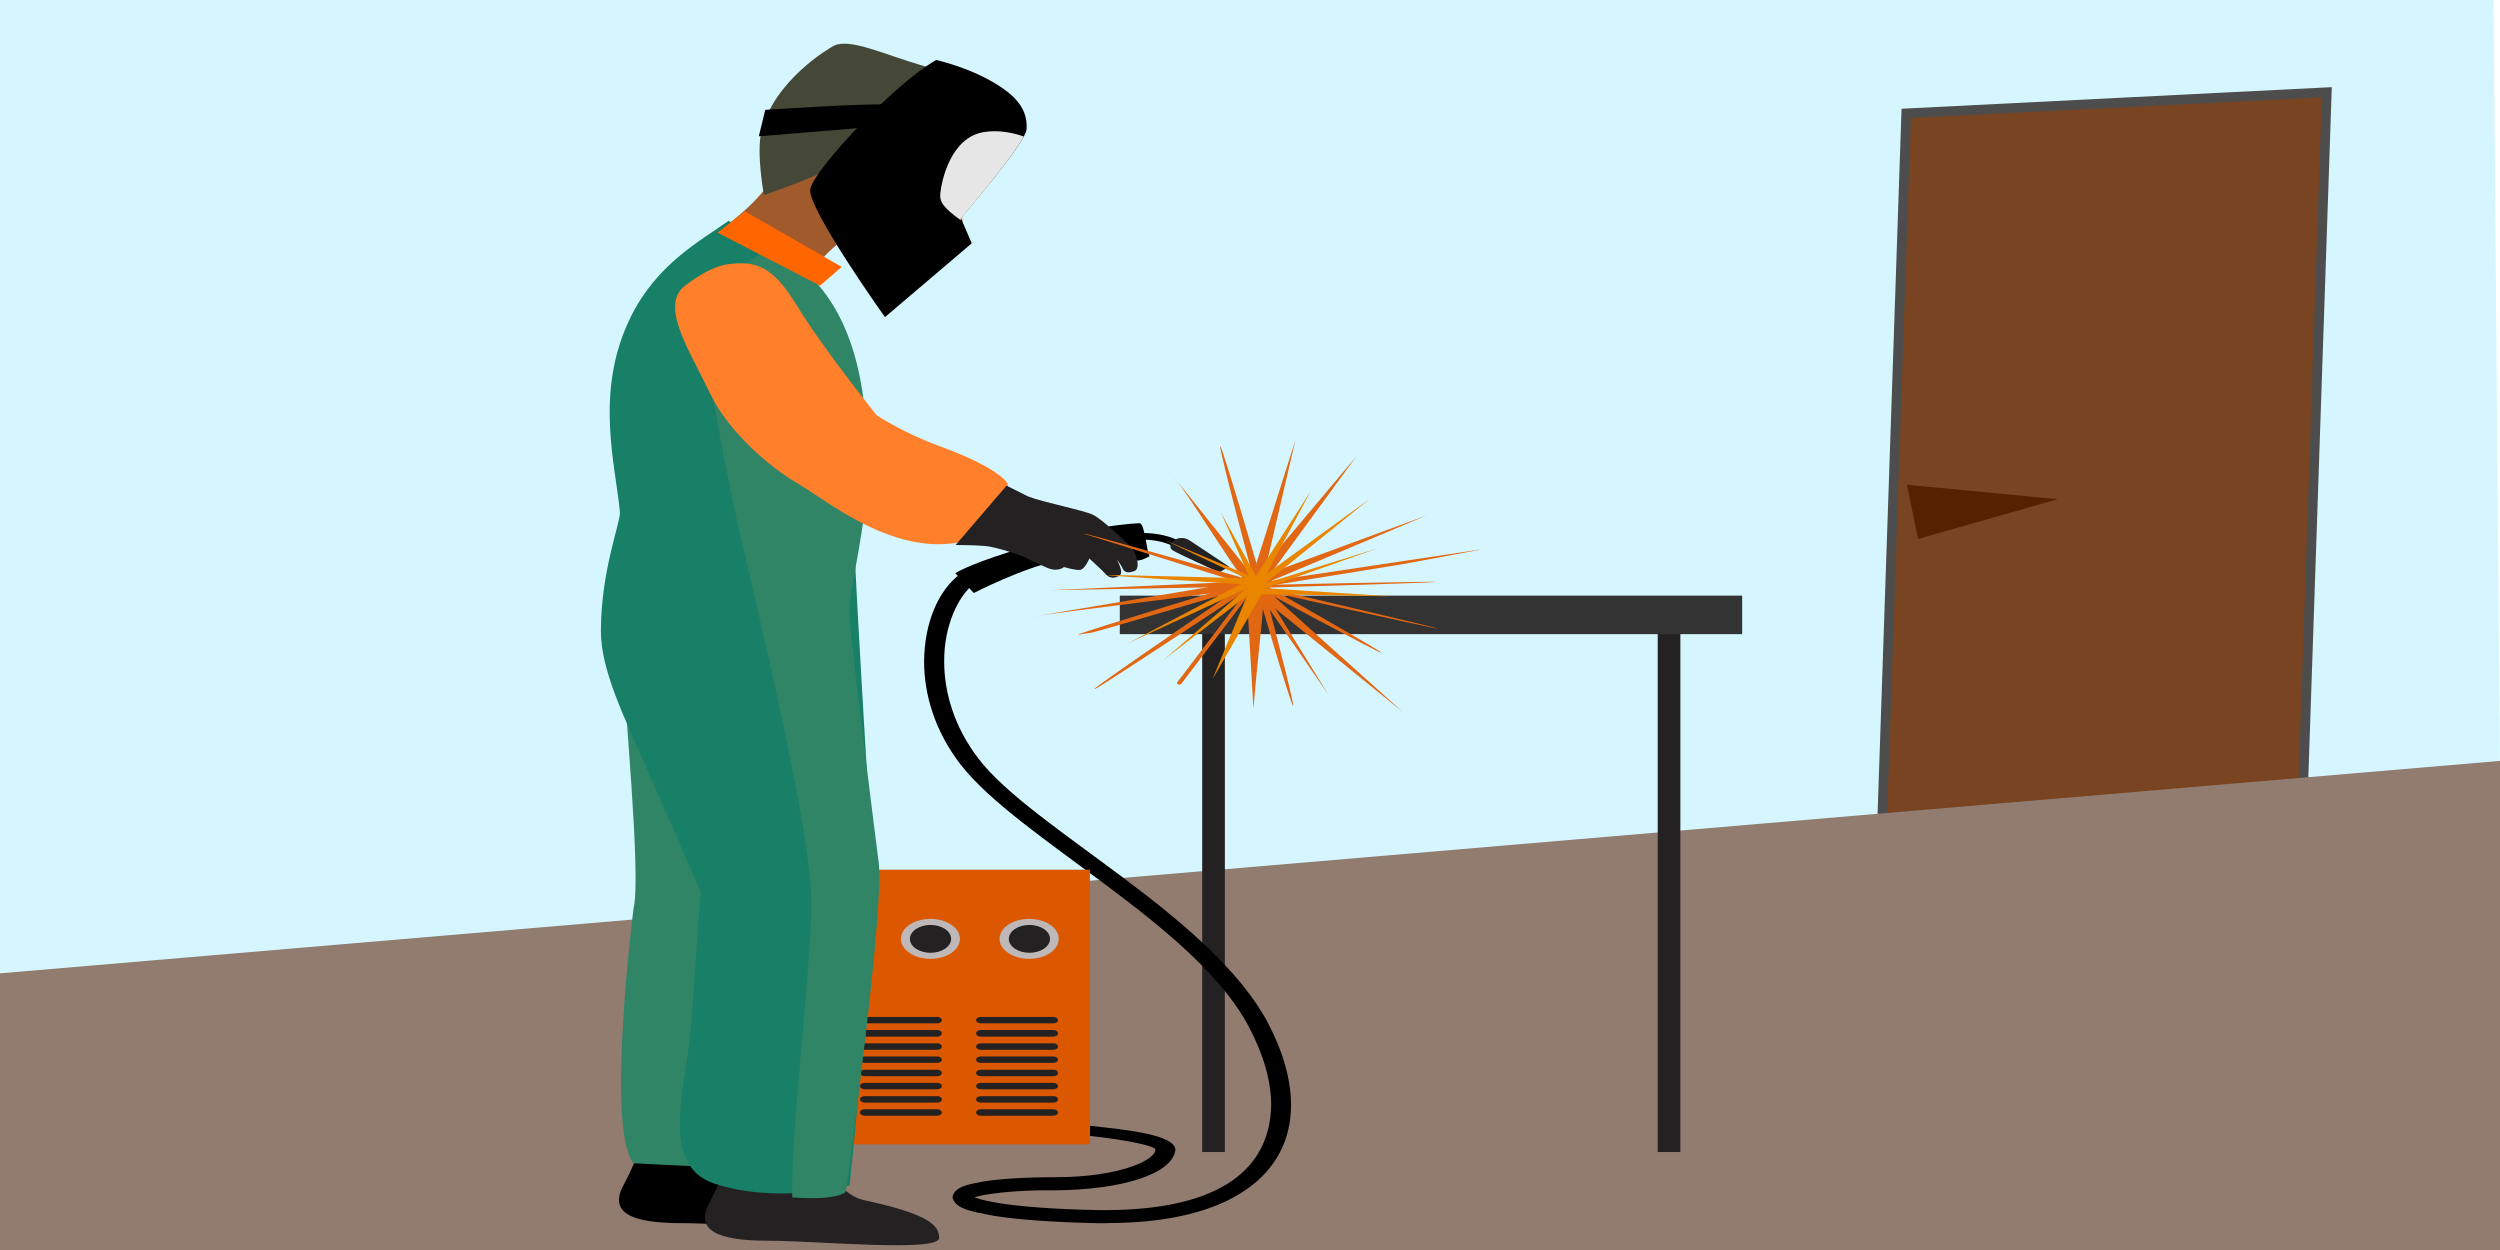 <?xml version="1.0" encoding="UTF-8" standalone="no"?>
<!-- Generator: Adobe Illustrator 25.1.0, SVG Export Plug-In . SVG Version: 6.00 Build 0)  -->

<svg
   version="1.1"
   id="Слой_1"
   x="0px"
   y="0px"
   viewBox="0 0 300 150"
   xml:space="preserve"
   sodipodi:docname="soudeur.svg"
   width="300"
   height="150"
   inkscape:version="1.1 (c68e22c387, 2021-05-23)"
   xmlns:inkscape="http://www.inkscape.org/namespaces/inkscape"
   xmlns:sodipodi="http://sodipodi.sourceforge.net/DTD/sodipodi-0.dtd"
   xmlns="http://www.w3.org/2000/svg"
   xmlns:svg="http://www.w3.org/2000/svg"><defs
   id="defs18989">
	
	
	
	
	
	
	
	
	
	
	
	
	
	
	
	
	
	
	
	
	
	
	
	
	
	
	
	
	
	
	

		
		
		
		
		
		
		
		
		
		
		
		
		
		
		
		
		
		
		
		
		
		
		
	
		
		
		
		
		
		
		
		
		
		
		
		
		
		
		
		
	
		
		
		
		
		
		
		
		
		
		
		
		
		
		
		
		
		
		
		
		
		
		
		
		
		
		
		
		
		
			
		
		
		
		
		
		
		
		
		
		
		
		
		
		
		
		
		
	
		
		
		
		
		
		
		
		
		
		
		
		
		
		
	
		
		
		
	
		
		
		
			
		
			
		
	
		
		
		
		
		
		
		
		
		
		
		
		
		
		
		
	
		
		
		
		
		
		
	
		
		
		
		
		
		
			
		
	
		
		
		
	
		
		
		
	
		
		
	
		
		
		
		
		
		
		
			
	
		
		
		
		
		
		
		
		
		
		
	
		
		
		
		
	
		
		
		
		
		
	
		
		
		
		
		
		
		
		
		
		
		
		
		
		
		
	
		
		
		
		
		
		
		
			
	
		
	
		
		
		
	
		
		
		
		
		
		
		
		
		
		
		
		
		
		
		
		
		
		
		
		
		
		
		
		
		
		
		
	
		
		
		
		
		
		
		
			
	
		
		
		
		
		
		
		
			
	
		
		
	
		
		
		
		
			
	
	
	
	
	
	
	
	
	
	
	
	
	
	
	
	
	
	
	
	
	
	
	
	
	
	
	
	
	
	
	
	
	
	
	
	
	
	
	
	
	
	
	
	
	
	
	
	
	
	
	
	
	
	
</defs><sodipodi:namedview
   id="namedview18987"
   pagecolor="#505050"
   bordercolor="#eeeeee"
   borderopacity="1"
   inkscape:pageshadow="0"
   inkscape:pageopacity="0"
   inkscape:pagecheckerboard="0"
   showgrid="false"
   width="300px"
   inkscape:zoom="2.56"
   inkscape:cx="138.47656"
   inkscape:cy="50.976563"
   inkscape:window-width="1920"
   inkscape:window-height="1001"
   inkscape:window-x="-9"
   inkscape:window-y="-9"
   inkscape:window-maximized="1"
   inkscape:current-layer="Слой_1" />
<style
   type="text/css"
   id="style2">
	.st0{fill:#EBF3FA;}
	.st1{fill:#DFEDFB;}
	.st2{fill:#CDE3FD;}
	.st3{fill:#233862;}
	.st4{fill:#213F7A;}
	.st5{fill:#F99746;}
	.st6{fill:#FFB27D;}
	.st7{fill:#E2915A;}
	.st8{fill:#ED7D2B;}
	.st9{fill:#C8DBF4;}
	.st10{fill:#D4E4F8;}
	.st11{fill:#163560;}
	.st12{fill:#2A4E96;}
	.st13{fill:#F9DDBF;}
	.st14{fill:#F4A269;}
	.st15{fill:#2E3552;}
	.st16{fill:#FFFFFF;}
	.st17{fill:#FFB93E;}
	.st18{fill:#FFEAC5;}
	.st19{fill:#F2CCAA;}
	.st20{fill:#E8945B;}
	.st21{fill:#B5453C;}
	.st22{fill:#95C0F4;}
	.st23{fill:#B0D4FF;}
	.st24{fill:#2B478B;}
	.st25{fill:#ED975D;}
	.st26{fill:#9EC3F6;}
	.st27{opacity:0.1;fill:#1C1F23;}
	.st28{fill:#1AA7BD;}
	.st29{opacity:0.1;}
	.st30{opacity:0.3;fill:#FFFFFF;}
	.st31{fill:#5DCEE2;}
	.st32{fill:#8EDDEB;}
	.st33{opacity:0.15;}
	.st34{fill:#42B7BA;}
	.st35{opacity:0.2;}
	.st36{fill:#44ABB0;}
	.st37{opacity:0.2;fill:#FFFFFF;}
	.st38{opacity:0.2;fill:#8EDDEB;}
	.st39{opacity:0.3;fill:#8EDDEB;}
	.st40{opacity:0.3;}
	.st41{fill:#81D9E9;}
	.st42{fill:#F7941E;}
	.st43{fill:#F15A29;}
	.st44{fill:#4E474B;}
	.st45{fill:#E97F98;}
	.st46{opacity:0.3;fill:#42B7BA;}
	.st47{opacity:0.3;fill:#199AB2;}
	.st48{fill:#EF4136;}
	.st49{opacity:0.1;fill:#FFFFFF;}
	.st50{fill:#305671;}
	.st51{fill:#AA3D4B;}
	.st52{fill:#8DC63F;}
	.st53{fill:#FBB040;}
	.st54{opacity:0.1;fill:#516A80;}
	.st55{fill:#516A80;}
	.st56{fill:#BEE7F1;}
	.st57{fill:#4DDBDF;}
	.st58{opacity:0.15;fill:#FFFFFF;}
	.st59{fill:#25465B;}
	.st60{fill:#FCBD92;}
	.st61{fill:#3C3C4E;}
	.st62{opacity:5.000000e-02;}
	.st63{fill:#503C4E;}
	.st64{opacity:0.5;fill:#FFFFFF;}
	.st65{clip-path:url(#SVGID_2_);fill:#54271A;}
	.st66{clip-path:url(#SVGID_4_);fill:#54271A;}
	.st67{fill:#F7AC93;}
	.st68{fill:#7D5631;}
	.st69{fill:#726658;}
	.st70{fill:#E8B476;}
	.st71{fill:#F26522;}
	.st72{opacity:0.3;fill:#F26522;}
	.st73{fill:#7B5567;}
	.st74{opacity:0.2;fill:#FFE070;}
	.st75{opacity:0.3;fill:#FBB040;}
	.st76{fill:#AA3A77;}
	.st77{fill:#D9CDCA;}
	.st78{filter:url(#Adobe_OpacityMaskFilter);}
	.st79{filter:url(#Adobe_OpacityMaskFilter_1_);}
	.st80{mask:url(#SVGID_5_);fill:url(#SVGID_6_);}
	.st81{fill:url(#SVGID_7_);}
	.st82{filter:url(#Adobe_OpacityMaskFilter_2_);}
	.st83{filter:url(#Adobe_OpacityMaskFilter_3_);}
	.st84{mask:url(#SVGID_8_);fill:url(#SVGID_9_);}
	.st85{fill:url(#SVGID_10_);}
	.st86{filter:url(#Adobe_OpacityMaskFilter_4_);}
	.st87{filter:url(#Adobe_OpacityMaskFilter_5_);}
	.st88{mask:url(#SVGID_11_);fill:url(#SVGID_12_);}
	.st89{fill:url(#SVGID_13_);}
	.st90{filter:url(#Adobe_OpacityMaskFilter_6_);}
	.st91{filter:url(#Adobe_OpacityMaskFilter_7_);}
	.st92{mask:url(#SVGID_14_);fill:url(#SVGID_15_);}
	.st93{fill:url(#SVGID_16_);}
	.st94{filter:url(#Adobe_OpacityMaskFilter_8_);}
	.st95{filter:url(#Adobe_OpacityMaskFilter_9_);}
	.st96{mask:url(#SVGID_17_);fill:url(#SVGID_18_);}
	.st97{fill:url(#SVGID_19_);}
	.st98{opacity:0.15;fill:url(#SVGID_20_);}
	.st99{opacity:0.15;fill:url(#SVGID_21_);}
	.st100{fill:url(#SVGID_22_);}
	.st101{fill:url(#SVGID_23_);}
	.st102{fill:url(#SVGID_24_);}
	.st103{opacity:0.39;fill:url(#SVGID_25_);}
	.st104{fill:url(#SVGID_26_);}
	.st105{fill:url(#SVGID_27_);}
	.st106{fill:url(#SVGID_28_);}
	.st107{fill:url(#SVGID_29_);}
	.st108{opacity:0.39;fill:url(#SVGID_30_);}
	.st109{opacity:0.39;fill:url(#SVGID_31_);}
	.st110{fill:url(#SVGID_32_);}
	.st111{fill:url(#SVGID_33_);}
	.st112{opacity:0.39;fill:url(#SVGID_34_);}
	.st113{opacity:0.39;fill:url(#SVGID_35_);}
	.st114{fill:url(#SVGID_36_);}
	.st115{fill:url(#SVGID_37_);}
	.st116{fill:url(#SVGID_38_);}
	.st117{fill:url(#SVGID_39_);}
	.st118{opacity:0.39;fill:url(#SVGID_40_);}
	.st119{opacity:0.39;fill:url(#SVGID_41_);}
	.st120{opacity:0.39;fill:url(#SVGID_42_);}
	.st121{opacity:0.39;fill:url(#SVGID_43_);}
	.st122{opacity:0.39;fill:url(#SVGID_44_);}
	.st123{fill:url(#SVGID_45_);}
	.st124{fill:url(#SVGID_46_);}
	.st125{fill:url(#SVGID_47_);}
	.st126{fill:url(#SVGID_48_);}
	.st127{fill:url(#SVGID_49_);}
	.st128{fill:url(#SVGID_50_);}
	.st129{fill:url(#SVGID_51_);}
	.st130{fill:url(#SVGID_52_);}
	.st131{fill:url(#SVGID_53_);}
	.st132{fill:url(#SVGID_54_);}
	.st133{fill:url(#SVGID_55_);}
	.st134{fill:url(#SVGID_56_);}
	.st135{fill:url(#SVGID_57_);}
	.st136{fill:url(#SVGID_58_);}
	.st137{fill:url(#SVGID_59_);}
	.st138{fill:url(#SVGID_60_);}
	.st139{fill:url(#SVGID_61_);}
	.st140{fill:url(#SVGID_62_);}
	.st141{fill:url(#SVGID_63_);}
	.st142{fill:url(#SVGID_64_);}
	.st143{fill:url(#SVGID_65_);}
	.st144{fill:url(#SVGID_66_);}
	.st145{fill:url(#SVGID_67_);}
	.st146{fill:url(#SVGID_68_);}
	.st147{fill:url(#SVGID_69_);}
	.st148{fill:url(#SVGID_70_);}
	.st149{fill:url(#SVGID_71_);}
	.st150{fill:url(#SVGID_72_);}
	.st151{fill:url(#SVGID_73_);}
	.st152{fill:url(#SVGID_74_);}
	.st153{fill:url(#SVGID_75_);}
	.st154{fill:url(#SVGID_76_);}
	.st155{fill:url(#SVGID_77_);}
	.st156{fill:url(#SVGID_78_);}
	.st157{fill:url(#SVGID_79_);}
	.st158{fill:url(#SVGID_80_);}
	.st159{fill:url(#SVGID_81_);}
	.st160{fill:url(#SVGID_82_);}
	.st161{fill:url(#SVGID_83_);}
	.st162{fill:url(#SVGID_84_);}
	.st163{fill:url(#SVGID_85_);}
	.st164{fill:url(#SVGID_86_);}
	.st165{fill:url(#SVGID_87_);}
	.st166{fill:url(#SVGID_88_);}
	.st167{fill:url(#SVGID_89_);}
	.st168{fill:url(#SVGID_90_);}
	.st169{fill:url(#SVGID_91_);}
	.st170{fill:url(#SVGID_92_);}
	.st171{fill:url(#SVGID_93_);}
	.st172{fill:url(#SVGID_94_);}
	.st173{fill:url(#SVGID_95_);}
	.st174{fill:url(#SVGID_96_);}
	.st175{fill:url(#SVGID_97_);}
	.st176{fill:url(#SVGID_98_);}
	.st177{fill:url(#SVGID_99_);}
	.st178{fill:url(#SVGID_100_);}
	.st179{fill:url(#SVGID_101_);}
	.st180{fill:url(#SVGID_102_);}
	.st181{fill:url(#SVGID_103_);}
	.st182{fill:url(#SVGID_104_);}
	.st183{fill:url(#SVGID_105_);}
	.st184{fill:url(#SVGID_106_);}
	.st185{fill:url(#SVGID_107_);}
	.st186{fill:url(#SVGID_108_);}
	.st187{fill:url(#SVGID_109_);}
	.st188{fill:url(#SVGID_110_);}
	.st189{fill:url(#SVGID_111_);}
	.st190{fill:url(#SVGID_112_);}
	.st191{fill:url(#SVGID_113_);}
	.st192{fill:url(#SVGID_114_);}
	.st193{fill:url(#SVGID_115_);}
	.st194{fill:url(#SVGID_116_);}
	.st195{fill:url(#SVGID_117_);}
	.st196{fill:url(#SVGID_118_);}
	.st197{fill:url(#SVGID_119_);}
	.st198{fill:url(#SVGID_120_);}
	.st199{fill:url(#SVGID_121_);}
	.st200{fill:url(#SVGID_122_);}
	.st201{fill:url(#SVGID_123_);}
	.st202{fill:url(#SVGID_124_);}
	.st203{fill:url(#SVGID_125_);}
	.st204{fill:url(#SVGID_126_);}
	.st205{fill:url(#SVGID_127_);}
	.st206{fill:url(#SVGID_128_);}
	.st207{fill:url(#SVGID_129_);}
	.st208{fill:url(#SVGID_130_);}
	.st209{fill:url(#SVGID_131_);}
	.st210{fill:url(#SVGID_132_);}
	.st211{fill:url(#SVGID_133_);}
	.st212{fill:url(#SVGID_134_);}
	.st213{fill:url(#SVGID_135_);}
	.st214{fill:url(#SVGID_136_);}
	.st215{fill:url(#SVGID_137_);}
	.st216{fill:url(#SVGID_138_);}
	.st217{fill:url(#SVGID_139_);}
	.st218{fill:url(#SVGID_140_);}
	.st219{fill:url(#SVGID_141_);}
	.st220{fill:url(#SVGID_142_);}
	.st221{fill:url(#SVGID_143_);}
	.st222{fill:url(#SVGID_144_);}
	.st223{fill:url(#SVGID_145_);}
	.st224{fill:url(#SVGID_146_);}
	.st225{fill:url(#SVGID_147_);}
	.st226{fill:url(#SVGID_148_);}
	.st227{fill:url(#SVGID_149_);}
	.st228{fill:url(#SVGID_150_);}
	.st229{fill:url(#SVGID_151_);}
	.st230{fill:url(#SVGID_152_);}
	.st231{fill:url(#SVGID_153_);}
	.st232{fill:url(#SVGID_154_);}
	.st233{fill:url(#SVGID_155_);}
	.st234{fill:url(#SVGID_156_);}
	.st235{fill:url(#SVGID_157_);}
	.st236{fill:url(#SVGID_158_);}
	.st237{fill:url(#SVGID_159_);}
	.st238{fill:url(#SVGID_160_);}
	.st239{fill:url(#SVGID_161_);}
	.st240{fill:url(#SVGID_162_);}
	.st241{fill:url(#SVGID_163_);}
	.st242{fill:url(#SVGID_164_);}
	.st243{fill:url(#SVGID_165_);}
	.st244{fill:url(#SVGID_166_);}
	.st245{fill:url(#SVGID_167_);}
	.st246{fill:url(#SVGID_168_);}
	.st247{fill:url(#SVGID_169_);}
	.st248{fill:url(#SVGID_170_);}
	.st249{fill:url(#SVGID_171_);}
	.st250{fill:url(#SVGID_172_);}
	.st251{fill:url(#SVGID_173_);}
	.st252{fill:url(#SVGID_174_);}
	.st253{fill:url(#SVGID_175_);}
	.st254{fill:url(#SVGID_176_);}
	.st255{fill:url(#SVGID_177_);}
	.st256{fill:url(#SVGID_178_);}
	.st257{fill:url(#SVGID_179_);}
	.st258{fill:url(#SVGID_180_);}
	.st259{fill:url(#SVGID_181_);}
	.st260{fill:url(#SVGID_182_);}
	.st261{fill:url(#SVGID_183_);}
	.st262{fill:url(#SVGID_184_);}
	.st263{fill:url(#SVGID_185_);}
	.st264{fill:url(#SVGID_186_);}
	.st265{fill:url(#SVGID_187_);}
	.st266{fill:url(#SVGID_188_);}
	.st267{fill:url(#SVGID_189_);}
	.st268{fill:url(#SVGID_190_);}
	.st269{fill:url(#SVGID_191_);}
	.st270{fill:url(#SVGID_192_);}
	.st271{fill:url(#SVGID_193_);}
	.st272{fill:url(#SVGID_194_);}
	.st273{fill:url(#SVGID_195_);}
	.st274{fill:url(#SVGID_196_);}
	.st275{fill:url(#SVGID_197_);}
	.st276{fill:url(#SVGID_198_);}
	.st277{fill:url(#SVGID_199_);}
	.st278{fill:url(#SVGID_200_);}
	.st279{fill:url(#SVGID_201_);}
	.st280{fill:url(#SVGID_202_);}
	.st281{fill:url(#SVGID_203_);}
	.st282{fill:url(#SVGID_204_);}
	.st283{fill:url(#SVGID_205_);}
	.st284{fill:url(#SVGID_206_);}
	.st285{fill:url(#SVGID_207_);}
	.st286{fill:url(#SVGID_208_);}
	.st287{fill:url(#SVGID_209_);}
	.st288{fill:url(#SVGID_210_);}
	.st289{fill:url(#SVGID_211_);}
	.st290{fill:url(#SVGID_212_);}
	.st291{fill:url(#SVGID_213_);}
	.st292{fill:url(#SVGID_214_);}
	.st293{fill:url(#SVGID_215_);}
	.st294{fill:url(#SVGID_216_);}
	.st295{fill:url(#SVGID_217_);}
	.st296{fill:url(#SVGID_218_);}
	.st297{fill:url(#SVGID_219_);}
	.st298{fill:url(#SVGID_220_);}
	.st299{fill:url(#SVGID_221_);}
	.st300{fill:url(#SVGID_222_);}
	.st301{fill:url(#SVGID_223_);}
	.st302{fill:url(#SVGID_224_);}
	.st303{fill:url(#SVGID_225_);}
	.st304{fill:url(#SVGID_226_);}
	.st305{fill:url(#SVGID_227_);}
	.st306{fill:url(#SVGID_228_);}
	.st307{fill:url(#SVGID_229_);}
	.st308{fill:url(#SVGID_230_);}
	.st309{fill:url(#SVGID_231_);}
	.st310{fill:url(#SVGID_232_);}
	.st311{fill:url(#SVGID_233_);}
	.st312{fill:url(#SVGID_234_);}
	.st313{fill:url(#SVGID_235_);}
	.st314{fill:url(#SVGID_236_);}
	.st315{fill:url(#SVGID_237_);}
	.st316{fill:url(#SVGID_238_);}
	.st317{fill:url(#SVGID_239_);}
	.st318{fill:url(#SVGID_240_);}
	.st319{fill:url(#SVGID_241_);}
	.st320{fill:url(#SVGID_242_);}
	.st321{fill:url(#SVGID_243_);}
	.st322{fill:url(#SVGID_244_);}
	.st323{fill:url(#SVGID_245_);}
	.st324{fill:url(#SVGID_246_);}
	.st325{fill:url(#SVGID_247_);}
	.st326{fill:url(#SVGID_248_);}
	.st327{fill:url(#SVGID_249_);}
	.st328{fill:url(#SVGID_250_);}
	.st329{fill:url(#SVGID_251_);}
	.st330{fill:url(#SVGID_252_);}
	.st331{fill:url(#SVGID_253_);}
	.st332{fill:url(#SVGID_254_);}
	.st333{fill:url(#SVGID_255_);}
	.st334{fill:url(#SVGID_256_);}
	.st335{fill:url(#SVGID_257_);}
	.st336{fill:url(#SVGID_258_);}
	.st337{fill:url(#SVGID_259_);}
	.st338{fill:url(#SVGID_260_);}
	.st339{fill:url(#SVGID_261_);}
	.st340{fill:url(#SVGID_262_);}
	.st341{fill:url(#SVGID_263_);}
	.st342{fill:url(#SVGID_264_);}
	.st343{fill:url(#SVGID_265_);}
	.st344{fill:url(#SVGID_266_);}
	.st345{fill:url(#SVGID_267_);}
	.st346{fill:url(#SVGID_268_);}
	.st347{fill:url(#SVGID_269_);}
	.st348{fill:url(#SVGID_270_);}
	.st349{fill:url(#SVGID_271_);}
	.st350{fill:url(#SVGID_272_);}
	.st351{fill:url(#SVGID_273_);}
	.st352{fill:url(#SVGID_274_);}
	.st353{fill:url(#SVGID_275_);}
	.st354{fill:url(#SVGID_276_);}
	.st355{fill:url(#SVGID_277_);}
	.st356{fill:url(#SVGID_278_);}
	.st357{fill:url(#SVGID_279_);}
	.st358{fill:url(#SVGID_280_);}
	.st359{fill:url(#SVGID_281_);}
	.st360{fill:url(#SVGID_282_);}
	.st361{fill:url(#SVGID_283_);}
	.st362{fill:url(#SVGID_284_);}
	.st363{fill:url(#SVGID_285_);}
	.st364{fill:url(#SVGID_286_);}
	.st365{fill:url(#SVGID_287_);}
	.st366{fill:url(#SVGID_288_);}
	.st367{fill:url(#SVGID_289_);}
	.st368{fill:url(#SVGID_290_);}
	.st369{fill:url(#SVGID_291_);}
	.st370{fill:url(#SVGID_292_);}
	.st371{fill:url(#SVGID_293_);}
	.st372{fill:url(#SVGID_294_);}
	.st373{fill:url(#SVGID_295_);}
	.st374{fill:url(#SVGID_296_);}
	.st375{fill:url(#SVGID_297_);}
	.st376{fill:url(#SVGID_298_);}
	.st377{fill:url(#SVGID_299_);}
	.st378{fill:url(#SVGID_300_);}
	.st379{fill:url(#SVGID_301_);}
	.st380{fill:url(#SVGID_302_);}
	.st381{fill:url(#SVGID_303_);}
	.st382{fill:url(#SVGID_304_);}
	.st383{fill:url(#SVGID_305_);}
	.st384{fill:url(#SVGID_306_);}
	.st385{fill:url(#SVGID_307_);}
	.st386{fill:url(#SVGID_308_);}
	.st387{fill:url(#SVGID_309_);}
	.st388{fill:url(#SVGID_310_);}
	.st389{fill:url(#SVGID_311_);}
	.st390{fill:url(#SVGID_312_);}
	.st391{fill:url(#SVGID_313_);}
	.st392{fill:url(#SVGID_314_);}
	.st393{fill:url(#SVGID_315_);}
	.st394{fill:url(#SVGID_316_);}
	.st395{fill:url(#SVGID_317_);}
	.st396{fill:url(#SVGID_318_);}
	.st397{fill:url(#SVGID_319_);}
	.st398{fill:url(#SVGID_320_);}
	.st399{fill:url(#SVGID_321_);}
	.st400{fill:url(#SVGID_322_);}
	.st401{fill:url(#SVGID_323_);}
	.st402{fill:url(#SVGID_324_);}
	.st403{fill:url(#SVGID_325_);}
	.st404{fill:url(#SVGID_326_);}
	.st405{fill:url(#SVGID_327_);}
	.st406{fill:url(#SVGID_328_);}
	.st407{fill:url(#SVGID_329_);}
	.st408{fill:url(#SVGID_330_);}
	.st409{fill:url(#SVGID_331_);}
	.st410{fill:url(#SVGID_332_);}
	.st411{fill:url(#SVGID_333_);}
	.st412{fill:url(#SVGID_334_);}
	.st413{fill:url(#SVGID_335_);}
	.st414{fill:url(#SVGID_336_);}
	.st415{fill:url(#SVGID_337_);}
	.st416{fill:url(#SVGID_338_);}
	.st417{fill:url(#SVGID_339_);}
	.st418{fill:url(#SVGID_340_);}
	.st419{fill:url(#SVGID_341_);}
	.st420{fill:url(#SVGID_342_);}
	.st421{fill:url(#SVGID_343_);}
	.st422{fill:url(#SVGID_344_);}
	.st423{fill:url(#SVGID_345_);}
	.st424{fill:url(#SVGID_346_);}
	.st425{fill:url(#SVGID_347_);}
	.st426{fill:url(#SVGID_348_);}
	.st427{fill:url(#SVGID_349_);}
	.st428{fill:url(#SVGID_350_);}
	.st429{fill:url(#SVGID_351_);}
	.st430{fill:url(#SVGID_352_);}
	.st431{fill:url(#SVGID_353_);}
	.st432{fill:url(#SVGID_354_);}
	.st433{fill:url(#SVGID_355_);}
	.st434{fill:url(#SVGID_356_);}
	.st435{fill:url(#SVGID_357_);}
	.st436{fill:url(#SVGID_358_);}
	.st437{fill:url(#SVGID_359_);}
	.st438{fill:url(#SVGID_360_);}
	.st439{fill:url(#SVGID_361_);}
	.st440{fill:url(#SVGID_362_);}
	.st441{fill:url(#SVGID_363_);}
	.st442{fill:url(#SVGID_364_);}
	.st443{fill:url(#SVGID_365_);}
	.st444{fill:url(#SVGID_366_);}
	.st445{fill:url(#SVGID_367_);}
	.st446{fill:url(#SVGID_368_);}
	.st447{fill:url(#SVGID_369_);}
	.st448{fill:url(#SVGID_370_);}
	.st449{fill:url(#SVGID_371_);}
	.st450{fill:url(#SVGID_372_);}
	.st451{fill:url(#SVGID_373_);}
	.st452{fill:url(#SVGID_374_);}
	.st453{fill:url(#SVGID_375_);}
	.st454{fill:url(#SVGID_376_);}
	.st455{opacity:0.39;fill:url(#SVGID_377_);}
	.st456{fill:url(#SVGID_378_);}
	.st457{fill:url(#SVGID_379_);}
	.st458{fill:url(#SVGID_380_);}
	.st459{fill:url(#SVGID_381_);}
	.st460{opacity:0.39;fill:url(#SVGID_382_);}
	.st461{opacity:0.39;fill:url(#SVGID_383_);}
	.st462{fill:url(#SVGID_384_);}
	.st463{fill:url(#SVGID_385_);}
	.st464{opacity:0.39;fill:url(#SVGID_386_);}
	.st465{opacity:0.39;fill:url(#SVGID_387_);}
	.st466{fill:url(#SVGID_388_);}
	.st467{fill:url(#SVGID_389_);}
	.st468{fill:url(#SVGID_390_);}
	.st469{fill:url(#SVGID_391_);}
	.st470{opacity:0.39;fill:url(#SVGID_392_);}
	.st471{opacity:0.39;fill:url(#SVGID_393_);}
	.st472{opacity:0.39;fill:url(#SVGID_394_);}
	.st473{opacity:0.39;fill:url(#SVGID_395_);}
	.st474{opacity:0.39;fill:url(#SVGID_396_);}
	.st475{fill:url(#SVGID_397_);}
	.st476{fill:url(#SVGID_398_);}
	.st477{opacity:0.15;fill:url(#SVGID_399_);}
	.st478{fill:url(#SVGID_400_);}
	.st479{fill:url(#SVGID_401_);}
	.st480{opacity:0.39;fill:url(#SVGID_402_);}
	.st481{opacity:0.39;fill:url(#SVGID_403_);}
	.st482{fill:url(#SVGID_404_);}
	.st483{fill:url(#SVGID_405_);}
	.st484{fill:url(#SVGID_406_);}
	.st485{fill:url(#SVGID_407_);}
	.st486{opacity:0.39;fill:url(#SVGID_408_);}
	.st487{opacity:0.39;fill:url(#SVGID_409_);}
	.st488{fill:url(#SVGID_410_);}
	.st489{fill:url(#SVGID_411_);}
	.st490{opacity:0.39;fill:url(#SVGID_412_);}
	.st491{opacity:0.39;fill:url(#SVGID_413_);}
	.st492{fill:url(#SVGID_414_);}
	.st493{fill:url(#SVGID_415_);}
	.st494{fill:url(#SVGID_416_);}
	.st495{fill:url(#SVGID_417_);}
	.st496{opacity:0.39;fill:url(#SVGID_418_);}
	.st497{opacity:0.39;fill:url(#SVGID_419_);}
	.st498{opacity:0.39;fill:url(#SVGID_420_);}
	.st499{opacity:0.39;fill:url(#SVGID_421_);}
	.st500{fill:url(#SVGID_422_);}
	.st501{fill:url(#SVGID_423_);}
	.st502{fill:#D4D4D4;}
	.st503{fill:#BBD0FF;}
	.st504{fill:#82B378;}
	.st505{fill:#A8D29F;}
	.st506{fill:#FFF3E9;}
	.st507{fill:#6980E2;}
	.st508{fill:#8C9DF4;}
	.st509{fill:#E2B796;}
	.st510{fill:#EFCDAF;}
	.st511{opacity:0.4;fill:#6980E2;}
	.st512{fill:#F38A38;}
	.st513{fill:#F8FCFF;}
	.st514{fill:#2C3A64;}
	.st515{fill:#ED823A;}
	.st516{fill:#739AF0;}
	.st517{fill:#F77D48;}
	.st518{fill:#E26940;}
	.st519{fill:#182B49;}
	.st520{fill:#FF9E55;}
	.st521{fill:#6488E2;}
	.st522{fill:#ED985F;}
	.st523{opacity:0.4;fill:#8C9DF4;}
	.st524{fill:#94C18A;}
	.st525{opacity:0.5;fill:#94C18A;}
	.st526{opacity:0.5;fill:#7CAA71;}
	.st527{opacity:0.5;fill:#A8D29F;}
	.st528{fill:#A9453D;}
	.st529{fill:#4A75CB;}
	.st530{fill:#DDE7FE;}
	.st531{fill:#7489E2;}
	.st532{fill:#5972C1;}
	.st533{opacity:0.5;fill:#677FD6;}
	.st534{fill:#7B8FEB;}
	.st535{opacity:0.5;fill:#7B8FEB;}
	.st536{opacity:0.5;fill:#6980E2;}
	.st537{fill:#6C6B6B;}
	.st538{fill:#CCC0BC;}
	.st539{fill:#362E27;}
	.st540{fill:#524B45;}
	.st541{fill:#355FA3;}
	.st542{fill:#BABABA;}
	.st543{fill:#B3B3B3;}
	.st544{fill:#B6AE8E;}
	.st545{fill:#885E4A;}
	.st546{fill:#F2D9BD;}
	.st547{fill:#D45E26;}
	.st548{fill:#F47B5A;}
	.st549{fill:#D44827;}
	.st550{fill:#A41B00;}
	.st551{fill:#95A1AD;}
	.st552{fill:#C7C7CE;}
	.st553{fill:#FFE39F;}
	.st554{fill:#FCC7AA;}
	.st555{fill:#FAD3BE;}
	.st556{fill:#FFD6BF;}
	.st557{fill:#FF882A;}
	.st558{fill:#8D8E96;}
	.st559{fill:#A5A6AC;}
	.st560{fill:#4A4C58;}
	.st561{fill:#F9551A;}
	.st562{fill:#4275C9;}
	.st563{fill:#4A2727;}
	.st564{fill:#6597EB;}
	.st565{fill:#2F2720;}
	.st566{fill:#D6A94F;}
	.st567{fill:url(#SVGID_424_);}
	.st568{fill:#949093;}
	.st569{fill:#212228;}
	.st570{fill:#323338;}
	.st571{fill:url(#SVGID_425_);}
	.st572{fill:#2A5296;}
	.st573{fill:#6C91C4;}
	.st574{fill:url(#SVGID_426_);}
	.st575{fill:#B4B5A4;}
	.st576{fill:#C4FF36;}
	.st577{fill:#99C2D6;}
	.st578{fill:#D7D3C2;}
	.st579{fill:#0D9E35;}
	.st580{fill:#1FAB46;}
	.st581{fill:#25C952;}
	.st582{fill:#919191;}
	.st583{fill:#F09F69;}
	.st584{fill:#B8630F;}
	.st585{fill:#8A4807;}
	.st586{fill:#7A4006;}
	.st587{fill:#D6802B;}
	.st588{fill:#D47D26;}
	.st589{fill:#F8C25A;}
	.st590{fill:#9C5E36;}
	.st591{fill:#EFD995;}
	.st592{fill:#C9A689;}
	.st593{fill:#D9AF6A;}
	.st594{fill:#9F5900;}
	.st595{fill:#FFD818;}
	.st596{fill:#FF9206;}
	.st597{fill:#242729;}
	.st598{fill:#3A3D3F;}
	.st599{fill:#535658;}
	.st600{fill:#FFC927;}
	.st601{fill:#2F3335;}
	.st602{fill:#383838;}
	.st603{fill:#777777;}
	.st604{fill:#B35B00;}
	.st605{fill:#77B54F;}
	.st606{fill:#BF671F;}
	.st607{fill:#FFDF86;}
	.st608{fill:#779F31;}
	.st609{fill:#EB9E3F;}
	.st610{fill:#3A5900;}
	.st611{fill:#C5B693;}
	.st612{fill:#873A2C;}
	.st613{fill:#A8675D;}
	.st614{fill:#D4BAB6;}
	.st615{fill:#B0724A;}
	.st616{fill:#F6F6F6;}
	.st617{fill:#C2C2C2;}
	.st618{fill:#C49989;}
	.st619{fill:#EF9F27;}
	.st620{fill:#FFCB21;}
	.st621{fill:#FFA600;}
	.st622{fill:#FFDC42;}
	.st623{fill:#FFE342;}
	.st624{fill:#FF8E00;}
	.st625{fill:#FFBE24;}
	.st626{fill:#AC7234;}
	.st627{fill:#B68E59;}
	.st628{fill:#B6BAA1;}
	.st629{fill:#D0D3C3;}
	.st630{fill:#FFB800;}
	.st631{fill:#5E9F24;}
	.st632{fill:#A5A4A9;}
	.st633{fill:#388BC9;}
	.st634{fill:#63474B;}
	.st635{fill:#8DC42C;}
	.st636{fill:#29241F;}
	.st637{fill:#888682;}
	.st638{fill:#423A31;}
	.st639{fill:#FF9D0A;}
	.st640{fill:#D66B00;}
	.st641{fill:#FFD814;}
	.st642{fill:#380009;}
	.st643{fill:#4F1F26;}
	.st644{fill:#5C657A;}
	.st645{fill:#363D56;}
	.st646{fill:#325E80;}
	.st647{fill:#BACEBD;}
	.st648{fill:#4D98C7;}
	.st649{fill:#F2F0FC;}
	.st650{fill:#F2F2F2;}
	.st651{fill:#CFCFE6;}
	.st652{fill:#EAEAF5;}
	.st653{fill:#F5F5F5;}
	.st654{fill:#3581BD;}
	.st655{fill:#C2D9EB;}
	.st656{fill:#D1BF91;}
	.st657{fill:#FA9C69;}
	.st658{fill:#0053D0;}
	.st659{fill:url(#XMLID_17_);}
	.st660{fill:#F3F3F3;}
	.st661{fill:#AFABAB;}
	.st662{fill:#DFDBDB;}
	.st663{fill:#77A0BB;}
	.st664{fill:#FADA51;}
	.st665{fill:#90B1C7;}
	.st666{fill:#C8C2C2;}
	.st667{fill:url(#XMLID_18_);}
	.st668{fill:url(#XMLID_19_);}
	.st669{fill:#8D8D8D;}
	.st670{fill:url(#XMLID_20_);}
	.st671{fill:#8A8A8A;}
	.st672{fill:#58544D;}
	.st673{fill:#424242;}
	.st674{fill:#CC952A;}
	.st675{fill:url(#XMLID_21_);}
	.st676{fill:#C2782F;}
	.st677{fill:#C18000;}
	.st678{fill:#AB5E16;}
	.st679{fill:url(#XMLID_22_);}
	.st680{fill:#E5BD52;}
	.st681{fill:url(#XMLID_23_);}
	.st682{fill:url(#XMLID_24_);}
	.st683{fill:#AF8300;}
	.st684{fill:url(#XMLID_25_);}
	.st685{fill:url(#XMLID_26_);}
	.st686{fill:#969696;}
	.st687{fill:#D2D1D0;}
	.st688{fill:url(#XMLID_27_);}
	.st689{fill:#A1A09F;}
	.st690{fill:url(#XMLID_28_);}
	.st691{fill:url(#XMLID_29_);}
	.st692{fill:#BDBDBD;}
	.st693{fill:#7D7D7D;}
	.st694{fill:#D9D9D9;}
	.st695{fill:url(#XMLID_30_);}
	.st696{fill:url(#XMLID_31_);}
	.st697{fill:url(#XMLID_32_);}
	.st698{fill:url(#XMLID_33_);}
	.st699{fill:url(#XMLID_34_);}
	.st700{fill:url(#XMLID_35_);}
	.st701{fill:#A6A6A6;}
	.st702{fill:#B2B2B2;}
	.st703{fill:url(#XMLID_36_);}
	.st704{fill:url(#XMLID_40_);}
	.st705{fill:url(#XMLID_41_);}
	.st706{fill:#CACAB7;}
	.st707{fill:url(#XMLID_42_);}
	.st708{fill:#4E4A42;}
	.st709{fill:#6D6A64;}
	.st710{fill:#D3A375;}
	.st711{fill:url(#XMLID_43_);}
	.st712{fill:#ABABAB;}
	.st713{fill:url(#XMLID_45_);}
	.st714{fill:url(#XMLID_46_);}
	.st715{fill:url(#XMLID_47_);}
	.st716{fill:url(#XMLID_48_);}
	.st717{fill:url(#XMLID_49_);}
	.st718{fill:url(#XMLID_50_);}
	.st719{fill:url(#XMLID_51_);}
	.st720{fill:#D1D1D1;}
	.st721{fill:#E7E7E7;}
	.st722{fill:url(#XMLID_52_);}
	.st723{fill:#A43120;}
	.st724{fill:#535353;}
	.st725{fill:#979797;}
	.st726{fill:url(#XMLID_53_);}
	.st727{fill:#D14F29;}
	.st728{fill:url(#XMLID_54_);}
	.st729{fill:#CFCFCF;}
	.st730{fill:#8B7C77;}
	.st731{fill:#545454;}
	.st732{fill:#725656;}
	.st733{fill:#3B1515;}
	.st734{fill:#A5A5A5;}
	.st735{fill:#C28D55;}
	.st736{fill:#D6D6D6;}
	.st737{fill:#6F6F6F;}
	.st738{fill:#8E8E8E;}
	.st739{fill:#525252;}
	.st740{fill:#BCBCBC;}
	.st741{fill:#8C8C8C;}
	.st742{fill:#DCDCDC;}
	.st743{fill:url(#SVGID_427_);}
	.st744{fill:#606060;}
	.st745{fill:url(#SVGID_428_);}
	.st746{fill:#C4C4C4;}
	.st747{fill:url(#SVGID_429_);}
	.st748{fill:#6D6D6D;}
	.st749{fill:#454545;}
	.st750{fill:url(#SVGID_430_);}
	.st751{fill:#4C4C4C;}
	.st752{fill:url(#SVGID_431_);}
	.st753{fill:#E2E2E2;}
	.st754{fill:#6A6A6A;}
	.st755{fill:#7E7E7E;}
	.st756{fill:#494949;}
	.st757{fill:#99A7AD;}
	.st758{fill:#97C751;}
	.st759{fill:#F0892C;}
	.st760{fill:#D96200;}
	.st761{fill:#FFAE5E;}
	.st762{fill:#4EB9F2;}
	.st763{fill:#339DD6;}
	.st764{fill:#2C87B8;}
	.st765{fill:#FAC5A8;}
	.st766{fill:#FF862A;}
	.st767{fill:#B87A56;}
	.st768{fill:#3E362F;}
	.st769{fill:#2A5294;}
	.st770{fill:#6C8FC2;}
	.st771{fill:#BCCCE3;}
	.st772{fill:#355FA1;}
	.st773{fill:#F7551A;}
	.st774{fill:#5F3418;}
	.st775{fill:#8E4A20;}
	.st776{fill:#F8D1BC;}
	.st777{fill:#FFD4BD;}
	.st778{fill:#89979F;}
	.st779{fill:#C2C9CD;}
	.st780{fill:#D3D8DB;}
	.st781{fill:#4A2F20;}
	.st782{fill:#5A3C2D;}
	.st783{fill:#757575;}
	.st784{fill:#4A4343;}
	.st785{fill:#9A9A9A;}
	.st786{fill:#909090;}
	.st787{fill:#E3E3E3;}
	.st788{fill:#6E6E6E;}
	.st789{fill:#595959;}
	.st790{fill:#7F7F7F;}
	.st791{fill:#818181;}
	.st792{fill:#34312C;}
	.st793{fill:#FFFEFE;}
	.st794{fill:url(#SVGID_432_);}
	.st795{fill:#0A0A09;}
	.st796{fill:#BA7400;}
	.st797{fill:#E6A310;}
	.st798{fill:#FCA92D;}
	.st799{fill:#F09200;}
	.st800{fill:#14181A;}
	.st801{fill:#383D3F;}
	.st802{fill:#292E30;}
	.st803{fill:#65696B;}
	.st804{fill:#FECC4C;}
	.st805{fill:#464A4D;}
	.st806{fill:url(#SVGID_433_);}
	.st807{fill:#CACACA;}
	.st808{fill:url(#SVGID_434_);}
	.st809{fill:url(#SVGID_435_);}
	.st810{fill:url(#SVGID_436_);}
	.st811{fill:#FFC200;}
	.st812{fill:#898989;}
	.st813{fill:#181818;}
	.st814{fill:#292929;}
	.st815{fill:#FFD7C2;}
	.st816{fill:#6D5427;}
	.st817{fill:#4A3E3B;}
	.st818{fill:#716866;}
	.st819{fill:#0077E7;}
	.st820{fill:#51D7FF;}
	.st821{fill:#515050;}
	.st822{fill:#F5EDE1;}
	.st823{fill:#373636;}
	.st824{fill:#EDF4FF;}
	.st825{fill:#C4D9ED;}
	.st826{fill:#D5E7F7;}
	.st827{fill:#DCEAF9;}
	.st828{opacity:0.8;}
	.st829{fill:#ADC9E0;}
	.st830{fill:#EBF2F9;}
	.st831{opacity:0.4;fill:#C4D9ED;}
	.st832{fill:#699FF0;}
	.st833{fill:#FF9136;}
	.st834{fill:#85B2EF;}
	.st835{fill:#AFCDFB;}
	.st836{fill:#578DDD;}
	.st837{fill:#5C96E3;}
	.st838{fill:#D3671E;}
	.st839{fill:#F1A34F;}
	.st840{fill:#E78B37;}
	.st841{opacity:0.4;fill:#D86713;}
	.st842{fill:#6BB7BF;}
	.st843{fill:#1C4575;}
	.st844{fill:#5AA9AD;}
	.st845{fill:#EBD7D1;}
	.st846{fill:#E79677;}
	.st847{fill:#A5D8E6;}
	.st848{fill:#F7A925;}
	.st849{fill:#FBBC23;}
	.st850{fill:#050607;}
	.st851{fill:#F4A886;}
	.st852{fill:#002343;}
	.st853{fill:#E18A72;}
	.st854{fill:#F4A37F;}
	.st855{fill:#E98E72;}
	.st856{fill:#422918;}
	.st857{fill:#4FAECA;}
	.st858{fill:#8ACFE4;}
	.st859{fill:#D9ECEB;}
	.st860{fill:none;stroke:#84CDE4;stroke-width:2.505;stroke-miterlimit:10;}
	.st861{fill:#4E250D;}
	.st862{fill:none;stroke:#C6C6C5;stroke-width:4.099;stroke-miterlimit:10;}
	.st863{fill:#ECECEC;}
	.st864{fill:none;stroke:#C6C6C5;stroke-width:2.505;stroke-miterlimit:10;}
	.st865{fill:#E8E8E8;}
	.st866{fill:#EB7138;}
	.st867{fill:none;}
	.st868{fill:#FFEC00;}
	.st869{fill:#051E3E;}
	.st870{fill:#311613;}
	.st871{fill:#09284E;}
	.st872{fill:#93561D;}
	.st873{fill:#0A2B51;}
	.st874{fill:#0E4281;}
	.st875{fill:#0F509C;}
	.st876{fill:#041B39;}
	.st877{fill:#D0886B;}
	.st878{fill:#457CB3;}
	.st879{fill:#122C50;}
	.st880{fill:#452612;}
	.st881{fill:#00152D;}
	.st882{fill:#02213D;}
	.st883{fill:#0A2F50;}
	.st884{fill:#13436D;}
	.st885{fill:#341B07;}
	.st886{fill:#00B0C2;}
	.st887{fill:#009DAE;}
	.st888{fill:#00A1B7;}
	.st889{fill:#00717B;}
	.st890{fill:#FBBE00;}
	.st891{fill:#F5A100;}
	.st892{fill:#DDDBEE;}
	.st893{fill:#174365;}
	.st894{fill:#9E9FCF;}
	.st895{fill:#BEBFE1;}
	.st896{fill:none;stroke:#C9C5E3;stroke-width:2.505;stroke-miterlimit:10;}
	.st897{fill:#DC997B;}
	.st898{fill:#A8C711;}
	.st899{fill:#F6A326;}
	.st900{fill:#CC7B20;}
	.st901{fill:#FFD81B;}
	.st902{fill:#FFE6CF;}
	.st903{fill:#00A0B3;}
	.st904{fill:#00CFD2;}
	.st905{fill:#00315B;}
	.st906{fill:#E3A678;}
	.st907{fill:#C47D4B;}
	.st908{fill:#FCCE93;}
	.st909{fill:#E9CBCB;}
	.st910{fill:#FFEDCB;}
	.st911{fill:#FF7461;}
	.st912{fill:#6743AE;}
	.st913{fill:#E3E7F5;}
	.st914{fill:#FFB3B1;}
	.st915{fill:#674AA3;}
	.st916{fill:#F1574D;}
	.st917{fill:#1E9478;}
	.st918{fill:#FAA700;}
	.st919{fill:#EAFCFC;}
	.st920{opacity:0.6;fill:#9BC1F9;}
	.st921{opacity:0.3;fill:#9BC1F9;}
	.st922{fill:#5183BF;}
	.st923{fill:#3C8F7C;}
	.st924{fill:#96D9C9;}
	.st925{fill:#50BFA5;}
	.st926{fill:#0E2E35;}
	.st927{fill:#E59F39;}
	.st928{fill:#EAB054;}
	.st929{fill:#F7CC7F;}
	.st930{fill:#F7A491;}
	.st931{fill:#F47458;}
	.st932{fill:#184655;}
	.st933{opacity:0.8;fill:#FFFFFF;}
	.st934{fill:none;stroke:#F6F0E4;stroke-width:6;stroke-miterlimit:10;}
	.st935{fill:#F6F0E4;}
	.st936{fill:#C6EAE9;}
	.st937{fill:#1F242E;}
	.st938{fill:#F9B384;}
	.st939{fill:#EE6F57;}
	.st940{opacity:0.3;fill:#6F3428;}
	.st941{fill:#E28B6D;}
	.st942{fill:none;stroke:#6F3428;stroke-width:4;stroke-miterlimit:10;}
	.st943{fill:#6F3428;}
	.st944{opacity:0.4;fill:#FC8879;}
	.st945{fill:#FFFFFF;stroke:#708CD5;stroke-width:4;stroke-miterlimit:10;}
	.st946{fill:#FBC343;}
	.st947{opacity:0.6;fill:#FFFFFF;}
	.st948{fill:#1F3C88;}
	.st949{fill:#708CD5;}
	.st950{fill:#C6C6C6;}
	.st951{opacity:0.6;}
	.st952{fill:none;stroke:#1F242E;stroke-width:4;stroke-miterlimit:10;}
	.st953{opacity:0.2;fill:#1F242E;}
	.st954{opacity:0.3;fill:#1F3C88;}
	.st955{fill:none;stroke:#1F3C88;stroke-width:4;stroke-miterlimit:10;}
	.st956{fill:#D3DFFF;}
	.st957{fill:none;stroke:#1F242E;stroke-width:6;stroke-miterlimit:10;}
	.st958{fill:#B8CAE1;}
	.st959{fill:#C8DDF5;}
	.st960{fill:#ABBDD2;}
	.st961{fill:#D5E9FF;}
	.st962{fill:#FFA497;}
	.st963{fill:#F45763;}
	.st964{fill:#4371D6;}
	.st965{fill:#154DCA;}
	.st966{fill:#524786;}
	.st967{fill:#38295C;}
	.st968{fill:#D16452;}
	.st969{fill:#994234;}
	.st970{fill:#471052;}
	.st971{fill:#D25E5A;}
	.st972{fill:#FFA7A4;}
	.st973{fill:#FF7571;}
	.st974{fill:#261B41;}
	.st975{fill:#8375D4;}
	.st976{fill:#A04F58;}
	.st977{fill:#713349;}
	.st978{clip-path:url(#SVGID_438_);}
	.st979{fill:#FFC5C7;}
	.st980{fill:#D5EDFF;}
	.st981{fill:#FF8A8B;}
	.st982{fill:#050233;}
	.st983{fill:#211E87;}
	.st984{fill:#00B0F9;}
	.st985{fill:#E21926;}
	.st986{fill:#FF8384;}
	.st987{fill:#E8F2FA;}
	.st988{fill:#D8E9FF;}
	.st989{fill:#DCEAFB;}
	.st990{fill:#EBF5FF;}
	.st991{fill:#BFD9FF;}
	.st992{fill:#A8CCFF;}
	.st993{fill:#DBECFC;}
	.st994{fill:#A7D3FF;}
	.st995{fill:#FF9F00;}
	.st996{fill:#6BABEF;}
	.st997{fill:#ADE9E2;}
	.st998{fill:#91D7CD;}
	.st999{fill:#FF912B;}
	.st1000{fill:#96C2FB;}
	.st1001{fill:#ACD3FF;}
	.st1002{fill:#BFDEFF;}
	.st1003{opacity:0.7;}
	.st1004{fill:#6CA3EA;}
	.st1005{fill:#97C0F8;}
	.st1006{fill:#CEE2FF;}
	.st1007{fill:#A9CCEF;}
	.st1008{fill:#2A3967;}
	.st1009{fill:#FF9841;}
	.st1010{fill:#FB7C1D;}
	.st1011{fill:#73B471;}
	.st1012{fill:#9BD399;}
	.st1013{fill:#25468F;}
	.st1014{fill:#FFAE73;}
	.st1015{fill:#F9924F;}
	.st1016{fill:#214D9A;}
	.st1017{fill:#E66A00;}
	.st1018{fill:#CE5700;}
	.st1019{fill:#1E3865;}
	.st1020{fill:#FF9A28;}
	.st1021{fill:#FC7600;}
	.st1022{fill:#FF880E;}
	.st1023{fill:#BAD7FD;}
	.st1024{fill:#DCEAFF;}
	.st1025{fill:#B0D2F5;}
	.st1026{fill:#5395DB;}
	.st1027{fill:#4D94DD;}
	.st1028{fill:#F0C19C;}
	.st1029{fill:#F99352;}
	.st1030{fill:#FDDBBA;}
	.st1031{fill:#FFB600;}
	.st1032{fill:#FFEBD9;}
	.st1033{fill:#B53C37;}
	.st1034{fill:#DB615F;}
	.st1035{fill:#E7AD85;}
	.st1036{fill:#FFE2C8;}
	.st1037{fill:#144380;}
	.st1038{fill:#DFA57E;}
	.st1039{fill:#163342;}
	.st1040{fill:#2F6B8C;}
	.st1041{fill:#385369;}
	.st1042{fill:#4F7594;}
	.st1043{fill:#FAB546;}
	.st1044{fill:#EEA886;}
	.st1045{fill:#CF8C6C;}
	.st1046{fill:#DB9C7C;}
	.st1047{fill:#FA7126;}
	.st1048{fill:#EEA987;}
	.st1049{fill:#A77860;}
	.st1050{fill:#D99D3D;}
	.st1051{fill:#446580;}
	.st1052{fill:#FACA7D;}
	.st1053{fill:#FFF8E6;}
	.st1054{fill:#DBDFF0;}
	.st1055{fill:#31485C;}
	.st1056{fill:#754836;}
	.st1057{fill:#A9ADBA;}
	.st1058{fill:#C99238;}
	.st1059{fill:#EBEBEB;}
	.st1060{fill:#E3DDDD;}
	.st1061{fill:#877373;}
	.st1062{fill:#5C544D;}
	.st1063{fill:#3C4145;}
	.st1064{fill:#FAA146;}
	.st1065{fill:#D9D3D3;}
	.st1066{fill:#3A3F47;}
	.st1067{fill:#A84C1A;}
	.st1068{fill:#B3AEAE;}
	.st1069{fill:#202338;}
	.st1070{fill:#2C4152;}
	.st1071{fill:#A0CC83;}
	.st1072{fill:#B3B6C4;}
	.st1073{fill:#D88A51;}
	.st1074{fill:#8A664D;}
	.st1075{fill:#4A3F3F;}
	.st1076{fill:#C9C3C3;}
	.st1077{fill:#C78D71;}
	.st1078{fill:#D15F20;}
	.st1079{fill:#D9C9BD;}
	.st1080{fill:#DB5800;}
	.st1081{fill:url(#SVGID_439_);}
	.st1082{fill:#333333;}
	.st1083{fill:#EA8500;}
	.st1084{fill:#CE5300;}
	.st1085{fill:#232121;}
	.st1086{fill:#E8C8BA;}
	.st1087{fill:#DDAC9E;}
	.st1088{fill:#300901;}
	.st1089{fill:#BFB8B8;}
	.st1090{fill:#D8D8D8;}
	.st1091{fill:#4D87DB;}
	.st1092{fill:#3357BC;}
	.st1093{fill:url(#SVGID_440_);}
	.st1094{fill:#662619;}
	.st1095{fill:#C9C9C9;}
	.st1096{fill:#A39F9F;}
	.st1097{fill:url(#SVGID_441_);}
	.st1098{fill:#602700;}
	.st1099{fill:#9E541D;}
	.st1100{fill:url(#SVGID_442_);}
	.st1101{fill:url(#SVGID_443_);}
	.st1102{fill:#FFB000;}
	.st1103{fill:#FFD400;}
	.st1104{opacity:0.32;fill:#602700;}
	.st1105{opacity:0.8;fill:url(#SVGID_444_);}
	.st1106{opacity:0.6;fill:url(#SVGID_445_);}
	.st1107{fill:url(#SVGID_446_);}
	.st1108{fill:url(#SVGID_447_);}
	.st1109{opacity:0.6;fill:url(#SVGID_448_);}
	.st1110{fill:url(#SVGID_449_);}
	.st1111{fill:url(#SVGID_450_);}
	.st1112{fill:url(#SVGID_451_);}
	.st1113{fill:url(#SVGID_452_);}
	.st1114{fill:url(#SVGID_453_);}
	.st1115{fill:url(#SVGID_454_);}
	.st1116{fill:#E26713;}
	.st1117{fill:url(#SVGID_455_);}
	.st1118{fill:url(#SVGID_456_);}
	.st1119{fill:url(#SVGID_457_);}
	.st1120{fill:url(#SVGID_458_);}
	.st1121{fill:url(#SVGID_459_);}
	.st1122{opacity:0.47;}
	.st1123{fill:url(#SVGID_460_);}
	.st1124{fill:url(#SVGID_461_);}
	.st1125{fill:url(#SVGID_462_);}
	.st1126{opacity:0.52;}
	.st1127{fill:url(#SVGID_463_);}
	.st1128{fill:url(#SVGID_464_);}
	.st1129{fill:url(#SVGID_465_);}
	.st1130{fill:url(#SVGID_466_);}
	.st1131{opacity:0.62;fill:#FFFFFF;}
	.st1132{opacity:0.63;fill:url(#SVGID_467_);}
</style>















































































<linearGradient
   id="SVGID_439_"
   gradientUnits="userSpaceOnUse"
   x1="-3136.319"
   y1="-3567.279"
   x2="-3072.65"
   y2="-3732.814">
	<stop
   offset="6.914890e-02"
   style="stop-color:#FFFFFF"
   id="stop16401" />
	<stop
   offset="0.145"
   style="stop-color:#F9F9F8"
   id="stop16403" />
	<stop
   offset="0.252"
   style="stop-color:#E8E6E6"
   id="stop16405" />
	<stop
   offset="0.379"
   style="stop-color:#CCC9C7"
   id="stop16407" />
	<stop
   offset="0.519"
   style="stop-color:#A59F9D"
   id="stop16409" />
	<stop
   offset="0.67"
   style="stop-color:#746B67"
   id="stop16411" />
	<stop
   offset="0.793"
   style="stop-color:#473B36"
   id="stop16413" />
</linearGradient>








































<linearGradient
   id="SVGID_442_"
   gradientUnits="userSpaceOnUse"
   x1="-1644.82"
   y1="-2616.786"
   x2="-1472.686"
   y2="-2616.786">
	<stop
   offset="6.914890e-02"
   style="stop-color:#FFFFFF"
   id="stop16640" />
	<stop
   offset="0.15"
   style="stop-color:#FAFAFA"
   id="stop16642" />
	<stop
   offset="0.244"
   style="stop-color:#EDECEC"
   id="stop16644" />
	<stop
   offset="0.347"
   style="stop-color:#D8D5D4"
   id="stop16646" />
	<stop
   offset="0.454"
   style="stop-color:#B9B5B3"
   id="stop16648" />
	<stop
   offset="0.566"
   style="stop-color:#928B88"
   id="stop16650" />
	<stop
   offset="0.679"
   style="stop-color:#635955"
   id="stop16652" />
	<stop
   offset="0.739"
   style="stop-color:#473B36"
   id="stop16654" />
</linearGradient>

<linearGradient
   id="SVGID_443_"
   gradientUnits="userSpaceOnUse"
   x1="-1642.517"
   y1="-2404.322"
   x2="-1518.849"
   y2="-2555.352">
	<stop
   offset="6.914890e-02"
   style="stop-color:#FFFFFF"
   id="stop16659" />
	<stop
   offset="0.164"
   style="stop-color:#FAFAFA"
   id="stop16661" />
	<stop
   offset="0.277"
   style="stop-color:#EDECEC"
   id="stop16663" />
	<stop
   offset="0.398"
   style="stop-color:#D8D5D4"
   id="stop16665" />
	<stop
   offset="0.525"
   style="stop-color:#B9B5B3"
   id="stop16667" />
	<stop
   offset="0.657"
   style="stop-color:#928B88"
   id="stop16669" />
	<stop
   offset="0.791"
   style="stop-color:#635955"
   id="stop16671" />
	<stop
   offset="0.863"
   style="stop-color:#473B36"
   id="stop16673" />
</linearGradient>



















<linearGradient
   id="SVGID_450_"
   gradientUnits="userSpaceOnUse"
   x1="-2143.315"
   y1="-4225.094"
   x2="-2029.302"
   y2="-4521.518">
	<stop
   offset="6.914890e-02"
   style="stop-color:#FFFFFF"
   id="stop17246" />
	<stop
   offset="0.142"
   style="stop-color:#F2F1F1"
   id="stop17248" />
	<stop
   offset="0.279"
   style="stop-color:#D0CDCC"
   id="stop17250" />
	<stop
   offset="0.466"
   style="stop-color:#9A9391"
   id="stop17252" />
	<stop
   offset="0.693"
   style="stop-color:#50443F"
   id="stop17254" />
	<stop
   offset="0.718"
   style="stop-color:#473B36"
   id="stop17256" />
</linearGradient>



<linearGradient
   id="SVGID_451_"
   gradientUnits="userSpaceOnUse"
   x1="-1667.238"
   y1="-4057.512"
   x2="-1565.294"
   y2="-4322.558">
	<stop
   offset="6.914890e-02"
   style="stop-color:#FFFFFF"
   id="stop17323" />
	<stop
   offset="0.147"
   style="stop-color:#FAFAFA"
   id="stop17325" />
	<stop
   offset="0.239"
   style="stop-color:#EDECEC"
   id="stop17327" />
	<stop
   offset="0.338"
   style="stop-color:#D8D5D4"
   id="stop17329" />
	<stop
   offset="0.442"
   style="stop-color:#B9B5B3"
   id="stop17331" />
	<stop
   offset="0.55"
   style="stop-color:#928B88"
   id="stop17333" />
	<stop
   offset="0.659"
   style="stop-color:#635955"
   id="stop17335" />
	<stop
   offset="0.718"
   style="stop-color:#473B36"
   id="stop17337" />
</linearGradient>



<linearGradient
   id="SVGID_453_"
   gradientUnits="userSpaceOnUse"
   x1="-2525.32"
   y1="-2666.011"
   x2="-2419.331"
   y2="-2941.573">
	<stop
   offset="6.914890e-02"
   style="stop-color:#FFFFFF"
   id="stop17437" />
	<stop
   offset="0.147"
   style="stop-color:#F7F7F7"
   id="stop17439" />
	<stop
   offset="0.27"
   style="stop-color:#E3E1E0"
   id="stop17441" />
	<stop
   offset="0.423"
   style="stop-color:#C1BDBB"
   id="stop17443" />
	<stop
   offset="0.6"
   style="stop-color:#928B88"
   id="stop17445" />
	<stop
   offset="0.794"
   style="stop-color:#564B47"
   id="stop17447" />
	<stop
   offset="0.84"
   style="stop-color:#473B36"
   id="stop17449" />
</linearGradient>













<linearGradient
   id="SVGID_454_"
   gradientUnits="userSpaceOnUse"
   x1="-2427.481"
   y1="-2419.397"
   x2="-2391.929"
   y2="-2511.828">
	<stop
   offset="6.914890e-02"
   style="stop-color:#FFFFFF"
   id="stop17532" />
	<stop
   offset="0.216"
   style="stop-color:#CBC8C6"
   id="stop17534" />
	<stop
   offset="0.43"
   style="stop-color:#847C79"
   id="stop17536" />
	<stop
   offset="0.584"
   style="stop-color:#584D49"
   id="stop17538" />
	<stop
   offset="0.66"
   style="stop-color:#473B36"
   id="stop17540" />
</linearGradient>


<path
   style="fill:#d5f6ff;stroke:none;stroke-width:1px;stroke-linecap:butt;stroke-linejoin:miter;stroke-opacity:1"
   d="M 0,-0.391 V 116.797 l 300,-23.828 -0.781,-93.75 z"
   id="path27315" /><path
   style="fill:#784421;stroke:#4d4d4d;stroke-width:1.153px;stroke-linecap:butt;stroke-linejoin:miter;stroke-opacity:1"
   d="m 225.86,98.404 2.884,-84.807 50.474,-2.532 -2.884,84.807 z"
   id="path27699" /><path
   style="fill:#917c6f;stroke:none;stroke-width:1.034px;stroke-linecap:butt;stroke-linejoin:miter;stroke-opacity:1"
   d="M 0,116.797 300,91.306 300.391,152.734 -1.172,151.899 Z"
   id="path26895"
   sodipodi:nodetypes="ccccc" /><g
   id="g17561"
   transform="matrix(0.309,0,0,0.242,341.807,908.723)">
	<g
   id="g17557">
		<rect
   x="-462.4"
   y="-3456.3"
   class="st1085"
   width="8.8"
   height="272.5"
   id="rect17553" />
		<rect
   x="-639.3"
   y="-3456.3"
   class="st1085"
   width="8.8"
   height="272.5"
   id="rect17555" />
	</g>
	<rect
   x="-671.3"
   y="-3459.7"
   width="241.7"
   height="19.1"
   id="rect17559"
   style="fill:#333333" />
</g>
<g
   id="g17573"
   transform="matrix(0.309,0,0,0.242,341.807,908.723)">
	<g
   id="g17569">
		<path
   d="m -663.1,-3487.5 c -2.3,0 -4.8,0.2 -7.4,0.8 v 0 l -1,-3.2 c 3,-0.6 5.8,-0.9 8.4,-0.9 v 0 c 6.5,0 11.9,1.7 15.5,4.5 v 0 0 l -2.7,2.4 c -2.7,-2.1 -7.1,-3.6 -12.8,-3.6 z"
   id="path17563" />
		<path
   d="m -659.7,-3479.3 c -1.3,-2.5 -1.8,-15.6 -3.8,-16.3 0,0 -20.3,0.4 -51.3,14.5 -16.3,6.6 -20.4,10.3 -20.4,10.3 l 7.2,9.8 c 0,0 19.2,-12.6 32.4,-15.9 13.3,-3.3 28.2,-1.7 30,-0.5 1.9,1.3 5.9,-1.9 5.9,-1.9 z"
   id="path17565" />
		<path
   class="st1085"
   d="m -651.1,-3486.1 c -0.5,1.1 -1.1,2.7 0.4,4 1.5,1.3 18,10.9 18,10.9 l 3.8,-2.9 c 0,0 -13.1,-11.1 -15.2,-12.9 -2,-1.8 -4.5,-1.4 -5.4,-0.6 -1,0.8 -1.6,1.5 -1.6,1.5 z"
   id="path17567" />
	</g>
	<path
   d="m -675.9,-3148.5 c -1.2,0 -2.4,0 -3.6,0 v 0 c -18.2,-0.5 -31.6,-1.8 -40.8,-3.7 v 0 c -8.9,-2.2 -14.8,-3.3 -16,-9.2 v 0 c 0.9,-5.3 5.9,-6.3 12.1,-7.8 v 0 c 6.5,-1.3 15.7,-2.1 27.6,-2.1 v 0 c 12.5,0 22.7,-2.1 29.5,-5.1 v 0 c 6.9,-2.9 9.8,-6.6 9.6,-8.5 v 0 c 0.3,-2 -11.9,-5 -25.4,-6.9 l 0.1,-5 c 14.4,2 32.8,4.4 33.1,11.9 v 0 c -1.1,11.8 -20.1,19.8 -46.9,20.1 v 0 c -16.7,-0.3 -27.9,2.1 -31.1,3.4 v 0 c 0.2,0.1 0.3,0.2 0.5,0.3 v 0 c 1.6,0.8 4.6,1.7 8.8,2.6 v 0 c 8.3,1.7 21.3,3.1 39.1,3.5 v 0 c 1.1,0 2.2,0 3.4,0 v 0 c 44.4,-0.4 62.9,-21 63.4,-52 v 0 c 0,-11.7 -2.9,-24.9 -8.6,-38.7 v 0 c -20.8,-50.8 -89.4,-93.2 -112,-130.2 v 0 c -10.2,-16.9 -14.2,-35.1 -14.2,-51.1 v 0 c 0.1,-19.1 5.4,-35.1 13.9,-43.3 v 0 0 c 1.4,-1.3 3.9,-1.5 5.5,-0.3 v 0 c 1.7,1.2 1.8,3.2 0.4,4.6 v 0 c -6.4,5.9 -12.1,21.1 -12,39 v 0 c 0,15.1 3.8,32.3 13.3,48.1 v 0 c 20.6,34.6 90.1,77.6 112.4,131 v 0 c 5.9,14.3 9,28.2 9,40.8 v 0 c 0,16.7 -5.5,31.4 -17.4,41.9 v 0 c -11.9,10.6 -29.9,16.6 -53.7,16.6 v 0 c 0.2,0.1 0.1,0.1 0,0.1 z"
   id="path17571" />
</g>
<g
   id="g17625"
   transform="matrix(0.309,0,0,0.242,341.807,908.723)">
	<rect
   x="-850.6"
   y="-3323.8"
   class="st1080"
   width="167.7"
   height="136.2"
   id="rect17575" />
	<g
   id="g17581">
		<path
   class="st1089"
   d="m -695,-3289.5 c 0,5.5 -5.1,9.9 -11.5,9.9 -6.3,0 -11.5,-4.4 -11.5,-9.9 0,-5.5 5.1,-9.9 11.5,-9.9 6.4,0 11.5,4.4 11.5,9.9 z"
   id="path17577" />
		<path
   class="st1085"
   d="m -698.4,-3289.5 c 0,3.8 -3.6,6.9 -8,6.9 -4.4,0 -8,-3.1 -8,-6.9 0,-3.8 3.6,-6.9 8,-6.9 4.4,0 8,3.1 8,6.9 z"
   id="path17579" />
	</g>
	<g
   id="g17587">
		<path
   class="st1089"
   d="m -733.4,-3289.5 c 0,5.5 -5.1,9.9 -11.4,9.9 -6.3,0 -11.5,-4.4 -11.5,-9.9 0,-5.5 5.1,-9.9 11.5,-9.9 6.3,0 11.4,4.4 11.4,9.9 z"
   id="path17583" />
		<path
   class="st1085"
   d="m -736.8,-3289.5 c 0,3.8 -3.6,6.9 -8,6.9 -4.4,0 -8,-3.1 -8,-6.9 0,-3.8 3.6,-6.9 8,-6.9 4.4,0 8,3.1 8,6.9 z"
   id="path17585" />
	</g>
	<g
   id="g17605">
		<path
   class="st1085"
   d="m -695.3,-3249.2 c 0,0.9 -0.8,1.6 -1.9,1.6 h -28 c -1.1,0 -1.9,-0.7 -1.9,-1.6 v 0 c 0,-0.9 0.8,-1.6 1.9,-1.6 h 28 c 1.1,0 1.9,0.7 1.9,1.6 z"
   id="path17589" />
		<path
   class="st1085"
   d="m -695.3,-3242.7 c 0,0.9 -0.8,1.7 -1.9,1.7 h -28 c -1.1,0 -1.9,-0.7 -1.9,-1.7 v 0 c 0,-0.9 0.8,-1.6 1.9,-1.6 h 28 c 1.1,0 1.9,0.7 1.9,1.6 z"
   id="path17591" />
		<path
   class="st1085"
   d="m -695.3,-3236.1 c 0,0.9 -0.8,1.6 -1.9,1.6 h -28 c -1.1,0 -1.9,-0.7 -1.9,-1.6 v 0 c 0,-0.9 0.8,-1.6 1.9,-1.6 h 28 c 1.1,-0.1 1.9,0.7 1.9,1.6 z"
   id="path17593" />
		<path
   class="st1085"
   d="m -695.3,-3229.6 c 0,0.9 -0.8,1.6 -1.9,1.6 h -28 c -1.1,0 -1.9,-0.7 -1.9,-1.6 v 0 c 0,-0.9 0.8,-1.6 1.9,-1.6 h 28 c 1.1,0 1.9,0.7 1.9,1.6 z"
   id="path17595" />
		<path
   class="st1085"
   d="m -695.3,-3223 c 0,0.9 -0.8,1.6 -1.9,1.6 h -28 c -1.1,0 -1.9,-0.7 -1.9,-1.6 v 0 c 0,-0.9 0.8,-1.6 1.9,-1.6 h 28 c 1.1,-0.1 1.9,0.7 1.9,1.6 z"
   id="path17597" />
		<path
   class="st1085"
   d="m -695.3,-3216.5 c 0,0.9 -0.8,1.6 -1.9,1.6 h -28 c -1.1,0 -1.9,-0.7 -1.9,-1.6 v 0 c 0,-0.9 0.8,-1.6 1.9,-1.6 h 28 c 1.1,0 1.9,0.7 1.9,1.6 z"
   id="path17599" />
		<path
   class="st1085"
   d="m -695.3,-3209.9 c 0,0.9 -0.8,1.6 -1.9,1.6 h -28 c -1.1,0 -1.9,-0.7 -1.9,-1.6 v 0 c 0,-0.9 0.8,-1.6 1.9,-1.6 h 28 c 1.1,-0.1 1.9,0.7 1.9,1.6 z"
   id="path17601" />
		<path
   class="st1085"
   d="m -695.3,-3203.4 c 0,0.9 -0.8,1.6 -1.9,1.6 h -28 c -1.1,0 -1.9,-0.7 -1.9,-1.6 v 0 c 0,-0.9 0.8,-1.6 1.9,-1.6 h 28 c 1.1,0 1.9,0.7 1.9,1.6 z"
   id="path17603" />
	</g>
	<g
   id="g17623">
		<path
   class="st1085"
   d="m -740.4,-3249.2 c 0,0.9 -0.8,1.6 -1.9,1.6 h -28 c -1,0 -1.9,-0.7 -1.9,-1.6 v 0 c 0,-0.9 0.8,-1.6 1.9,-1.6 h 28 c 1,0 1.9,0.7 1.9,1.6 z"
   id="path17607" />
		<path
   class="st1085"
   d="m -740.4,-3242.7 c 0,0.9 -0.8,1.7 -1.9,1.7 h -28 c -1,0 -1.9,-0.7 -1.9,-1.7 v 0 c 0,-0.9 0.8,-1.6 1.9,-1.6 h 28 c 1,0 1.9,0.7 1.9,1.6 z"
   id="path17609" />
		<path
   class="st1085"
   d="m -740.4,-3236.1 c 0,0.9 -0.8,1.6 -1.9,1.6 h -28 c -1,0 -1.9,-0.7 -1.9,-1.6 v 0 c 0,-0.9 0.8,-1.6 1.9,-1.6 h 28 c 1,-0.1 1.9,0.7 1.9,1.6 z"
   id="path17611" />
		<path
   class="st1085"
   d="m -740.4,-3229.6 c 0,0.9 -0.8,1.6 -1.9,1.6 h -28 c -1,0 -1.9,-0.7 -1.9,-1.6 v 0 c 0,-0.9 0.8,-1.6 1.9,-1.6 h 28 c 1,0 1.9,0.7 1.9,1.6 z"
   id="path17613" />
		<path
   class="st1085"
   d="m -740.4,-3223 c 0,0.9 -0.8,1.6 -1.9,1.6 h -28 c -1,0 -1.9,-0.7 -1.9,-1.6 v 0 c 0,-0.9 0.8,-1.6 1.9,-1.6 h 28 c 1,-0.1 1.9,0.7 1.9,1.6 z"
   id="path17615" />
		<path
   class="st1085"
   d="m -740.4,-3216.5 c 0,0.9 -0.8,1.6 -1.9,1.6 h -28 c -1,0 -1.9,-0.7 -1.9,-1.6 v 0 c 0,-0.9 0.8,-1.6 1.9,-1.6 h 28 c 1,0 1.9,0.7 1.9,1.6 z"
   id="path17617" />
		<path
   class="st1085"
   d="m -740.4,-3209.9 c 0,0.9 -0.8,1.6 -1.9,1.6 h -28 c -1,0 -1.9,-0.7 -1.9,-1.6 v 0 c 0,-0.9 0.8,-1.6 1.9,-1.6 h 28 c 1,-0.1 1.9,0.7 1.9,1.6 z"
   id="path17619" />
		<path
   class="st1085"
   d="m -740.4,-3203.4 c 0,0.9 -0.8,1.6 -1.9,1.6 h -28 c -1,0 -1.9,-0.7 -1.9,-1.6 v 0 c 0,-0.9 0.8,-1.6 1.9,-1.6 h 28 c 1,0 1.9,0.7 1.9,1.6 z"
   id="path17621" />
	</g>
</g>
<path
   class="st1087"
   d="m 96.616,35.247 c 0.278,-4.384 6.915,-8.065 6.915,-8.065 l -9.971,-7.896 c 0,0 -0.216,4.505 -11.421,11.093 -1.42,0.823 14.477,4.868 14.477,4.868 z"
   id="path17627"
   style="stroke-width:0.273;fill:#a05a2c;fill-opacity:1" />
<g
   id="g17641"
   transform="matrix(0.309,0,0,0.242,341.807,908.723)">
	<path
   class="st1086"
   d="m -731,-3697.8 c -3.3,-19.9 -45.7,-37 -61.1,-9.3 -27.9,50.4 7.7,67.6 7.7,67.6 8.4,5 12.2,8.4 22.6,7.8 5.1,-0.3 14.7,-4.9 20.2,-11.8 4.3,0.3 9.1,0.2 9.5,-2.4 -0.9,-3.9 -1.4,-10.3 -1.6,-13 6.2,-11.4 4.2,-29.5 2.7,-38.9 z"
   id="path17629" />
	<path
   class="st1087"
   d="m -747.9,-3713.2 c -15.9,-7.5 -35.9,-10.2 -44.9,6 -28,50.4 7.6,67.6 7.6,67.6 1.5,0.4 11.9,6.5 13.2,6.8 -19.5,-19.2 10.5,-61.2 24.1,-80.4 z"
   id="path17631"
   style="fill:#a05a2c" />
	<path
   class="st1088"
   d="m -782.3,-3732.39 c 6.403,-3.891 19.6,4.49 35.2,10.19 15.1,5.5 13.2,4.9 18.8,17.4 2.9,6.4 -2,16 -2,16 0,0 0.5,2 -3.5,1.6 -4,-0.4 -8.1,-4 -15.7,0.1 -6.4,3.5 -10.3,8.8 -10.3,8.8 0,0 -17.8,-0.6 -20.2,3.7 -2.4,4.3 -29.5,16.3 -29.5,16.3 0,0 -3,-20.6 -1,-31.4 4.8,-25.5 26.703,-41.781 28.2,-42.69 z"
   id="path17633"
   style="fill:#454837;fill-opacity:1"
   sodipodi:nodetypes="scccsccsccs" />
	<path
   class="st1087"
   d="m -769.2,-3678 c -1.5,-2.9 -2,-6.7 -6.3,-5.3 -4.4,1.4 -14.1,12.7 -10,18.8 4,6 16.3,-13.5 16.3,-13.5 z"
   id="path17635" />
	<g
   id="g17639">
		<path
   class="st1094"
   d="m -749.1,-3687 c 7.6,-4.1 11.7,-0.6 15.7,-0.1 4,0.4 3.5,-1.6 3.5,-1.6 0,0 4.9,-9.7 2,-16 -5.7,-12.5 -1.9,-10.9 -17.1,-16.4 -6.1,-2.2 -14.7,20.6 -17.6,42.7 5,-0.5 3.3,0.2 3.3,0.2 0,0 3.8,-5.4 10.2,-8.8 z"
   id="path17637" />
	</g>
</g>
<path
   d="m 88.775,135.879 c 0.648,2.64 1.76,5.425 4.692,6.055 7.625,1.647 8.921,2.979 8.921,4.505 0,1.768 -14.694,0.339 -20.62,0.339 -6.019,0 -8.705,-1.259 -6.976,-4.505 2.284,-4.287 2.593,-6.612 2.593,-6.612 z"
   id="path17643"
   style="stroke-width:0.273" />
<path
   class="st1085"
   d="m 99.055,137.986 c 0.648,2.64 1.79,5.425 4.723,6.055 7.625,1.647 8.921,2.979 8.921,4.505 0,1.768 -14.694,0.339 -20.62,0.339 -6.019,0 -8.705,-1.284 -6.976,-4.505 2.284,-4.287 2.593,-6.612 2.593,-6.612 z"
   id="path17645"
   style="stroke-width:0.273" />
<path
   class="st1091"
   d="m 74.792,79.689 c 0,3.584 2.192,25.406 1.235,29.306 0,0 -3.365,26.666 0,30.589 11.051,0.654 15.558,0.557 16.515,-0.436 0.957,-0.969 2.253,-28.967 -0.617,-42.287 C 89.053,83.516 74.792,79.689 74.792,79.689 Z"
   id="path17647"
   style="stroke-width:0.273;fill:#308566;fill-opacity:1" />
<path
   class="st1092"
   d="m 92.726,29.143 c 7.192,8.138 7.81,19.23 7.81,23.251 0,5.934 2.068,11.771 2.068,14.386 0,2.591 2.037,35.99 2.037,35.99 0.957,4.892 -2.686,39.478 -2.686,39.478 0,0 -8.674,2.325 -16.299,-0.242 -6.729,-2.277 -3.21,-12.086 -2.716,-18.915 0.463,-6.83 1.137,-16.102 1.137,-16.102 0,0 -2.931,-6.766 -6.573,-15.001 -2.716,-6.176 -5.43,-11.693 -5.399,-16.343 0.031,-7.29 2.377,-12.957 2.284,-14.193 -0.494,-5.522 -3.087,-14.338 1.204,-23.227 3.179,-6.588 8.489,-9.325 11.823,-11.722 z"
   id="path17649"
   style="fill:#178066;fill-opacity:1;stroke-width:0.273"
   sodipodi:nodetypes="cssccccccccccc" />
<g
   id="g17653"
   transform="matrix(0.309,0,0,0.242,341.807,908.723)"
   style="fill:#308566;fill-opacity:1">
	<path
   class="st1091"
   d="m -786.7,-3611.2 c 18.2,29.7 17.2,74 17.3,90.7 0,24.5 -6.948,57.911 -6.948,68.612 0,10.7 11.248,122.788 11.248,122.788 3.1,20.2 -12.6,165 -12.6,165 0,0 -2.6,4.5 -20.8,2.8 -0.7,-32.8 7.9,-119.3 7.4,-147.9 -0.7,-40.7 -24.1,-159.5 -29.5,-191.6 -14.7,-87.4 -12.7,-106.9 -7.4,-113.7 4.9,-6.4 13.8,-10.1 20.1,-18.3 0.1,-0.1 10.5,4.2 21.2,21.6 z"
   id="path17651"
   style="fill:#308566;fill-opacity:1"
   sodipodi:nodetypes="ccscccccccc" />
</g>
<path
   class="st1092"
   d="m 81.891,34.544 c -2.5,2.543 0.864,7.532 3.365,12.764 2.192,4.529 7.1,8.767 10.495,10.729 3.519,2.034 11.699,8.985 20.126,6.878 3.149,-0.799 5.186,-3.197 5.186,-3.197 l -0.154,-3.681 c 0,0 -0.71,-1.768 -8.118,-4.481 -4.445,-1.623 -7.594,-3.73 -7.594,-3.73 0,0 -6.482,-8.089 -9.446,-12.957 -2.933,-4.868 -4.939,-5.667 -8.582,-5.135 -2.47,0.412 -5.279,2.809 -5.279,2.809 z"
   id="path17655"
   style="stroke-width:0.273;fill:#ff7f2a" />
<path
   class="st1085"
   d="m 120.786,58.279 2.562,1.284 c 1.821,0.727 6.668,1.647 7.841,2.228 1.173,0.605 3.643,3.003 4.383,3.681 0.741,0.678 1.389,2.737 0.556,3.052 -0.833,0.315 -1.266,0.145 -1.482,-0.46 -0.093,-0.194 -0.34,-0.557 -0.617,-0.92 0.37,0.727 0.71,1.598 0.37,1.865 -0.587,0.46 -1.297,0.388 -1.698,-0.097 -0.432,-0.484 -1.976,-1.889 -1.976,-1.889 0,0 -0.525,1.259 -1.08,1.356 -0.556,0.097 -1.976,-0.339 -1.976,-0.339 0,0 -0.679,0.678 -2.068,0.073 -1.358,-0.605 -2.223,-1.017 -2.624,-1.235 -0.37,-0.218 -3.488,-1.259 -4.723,-1.356 -1.235,-0.121 -3.581,-0.121 -3.581,-0.121 z"
   id="path17657"
   style="stroke-width:0.273" />
<polygon
   class="st1092"
   points="-816.9,-3650.3 -827.5,-3639.7 -787.7,-3613.4 -779.3,-3622.7 "
   id="polygon17659"
   transform="matrix(0.309,0,0,0.242,341.807,908.723)"
   style="fill:#ff6600" />
<g
   id="g17667"
   transform="matrix(0.309,0,0,0.242,341.807,908.723)">
	<path
   d="m -742.6,-3725.3 c -16.2,11.6 -47.6,54.6 -48.9,64 -1.2,9.4 29,63.5 29,63.5 l 33.7,-36.6 -4.2,-12.5 c 0,0 25.2,-37.2 25.5,-44.1 0.3,-6.9 -1.5,-14 -10.7,-21.5 -11,-9.1 -24.4,-12.8 -24.4,-12.8 z"
   id="path17661" />
	<g
   id="g17665">
		<path
   class="st1085"
   d="m -708.6,-3687.4 c -4.4,-1.9 -9.8,-3.3 -15.3,-2.2 -13.1,2.5 -16.6,24.2 -17.1,30.4 -0.4,4.2 1.2,7.2 8,13.4 l -0.1,-0.8 c 0,0 19.9,-29.5 24.5,-40.8 z"
   id="path17663"
   style="fill:#e6e6e6" />
	</g>
</g>
<path
   d="M 107.266,12.553 C 104.457,12.335 91.831,13.183 91.831,13.183 l -0.772,3.173 15.28,-1.259 z"
   id="path17669"
   style="stroke-width:0.273" />
<g
   id="g17707"
   transform="matrix(0.309,0,0,0.242,341.807,908.723)">
	<g
   id="g17681">
		<polygon
   class="st1116"
   points="-620,-3465.6 -531.7,-3482.5 -531.7,-3482.4 -561,-3475.4 -616.1,-3464 -590.3,-3410.6 "
   id="polygon17671" />
		<path
   class="st1116"
   d="m -698.2,-3462.4 78,-4.5 40.8,-61.9 -36.9,64.5 z m 118.8,-66.4 z"
   id="path17673" />
		<path
   class="st1116"
   d="m -706.3,-3449 c 9.4,-2.5 91.8,-14.4 89.6,-15.9 -4.2,-2.8 -0.4,-3.3 -0.4,-3.3 z"
   id="path17675" />
		<polygon
   class="st1116"
   points="-623,-3466.2 -552.1,-3499.5 -621.1,-3462.4 "
   id="polygon17677" />
		<path
   class="st1116"
   d="m -619.9,-3464.4 c 0.2,-0.4 0.7,-0.7 1.2,-0.5 v 0 c 0,0 71.2,21.2 71,21.6 v 0 c -0.1,0.4 -71.6,-20 -71.6,-20 -0.1,0 -0.2,-0.1 -0.3,-0.1 v 0 c -0.3,-0.3 -0.4,-0.7 -0.3,-1 z"
   id="path17679" />
	</g>
	<g
   id="g17693">
		<path
   class="st1116"
   d="m -687.6,-3440.3 c -0.3,-0.7 69.5,-27.7 69.5,-27.7 0.4,-0.2 0.9,-0.1 1.3,0 v 0 c 0.4,0.2 0.7,0.5 0.8,0.9 v 0 c 0,0 12.8,61.8 12,62 v 0 c -0.8,0.1 -14.5,-59.9 -14.5,-59.9 0,0 -63.3,23.8 -63.5,23.6 z"
   id="path17683" />
		<path
   class="st1116"
   d="m -618.2,-3463.9 -0.5,-0.8 c 0,0 -14.4,-69 -13.6,-69.1 v 0 c 0.8,-0.1 16.4,68.2 16.4,68.2 0,0 46.9,33.8 46.3,34.3 v 0 c -0.5,0.5 -48.6,-32.6 -48.6,-32.6 z"
   id="path17685" />
		<path
   class="st1116"
   d="m -650.9,-3519.5 c 6.1,8.7 29.3,58 31,56.2 5.1,-5.5 3.3,-1.3 3.3,-1.3 z"
   id="path17687" />
		<polygon
   class="st1116"
   points="-619.6,-3468.7 -561.5,-3402.1 -624,-3466.8 "
   id="polygon17689" />
		<path
   class="st1116"
   d="m -649,-3416.7 30.3,-50.9 c 0.2,-0.4 0.8,-0.5 1.2,-0.3 v 0 c 0.4,0.2 0.6,0.7 0.4,1 v 0 l -30.3,50.9 c -0.2,0.4 -0.8,0.5 -1.2,0.3 v 0 c -0.1,0 -0.1,0 -0.1,-0.1 v 0 c -0.4,-0.1 -0.5,-0.5 -0.3,-0.9 z"
   id="path17691" />
	</g>
	<g
   id="g17703">
		<path
   class="st1116"
   d="m -681.1,-3413.5 c -0.6,-0.5 58.5,-51.9 58.5,-51.9 l -63,-25.1 c 0.4,-0.7 66.2,23.5 66.2,23.5 0.4,0.2 0.8,0.5 0.8,0.9 v 0 c 0.1,0.4 -0.1,0.8 -0.4,1.2 v 0 c 0,0 -61.4,51.9 -62,51.5 v 0 c 0,0 -0.1,-0.1 -0.1,-0.1 z"
   id="path17695" />
		<path
   class="st1116"
   d="m -619.4,-3403.7 c 2.2,-34.5 5.5,-59.7 2.9,-59.6 -8.2,0 -5.9,-6.1 -5.9,-6.1 z"
   id="path17697" />
		<polygon
   class="st1116"
   points="-620.9,-3465.1 -603.1,-3536.8 -616.5,-3463.3 "
   id="polygon17699" />
		<path
   class="st1116"
   d="m -622.3,-3464.1 c 0,-0.4 0.4,-0.8 0.9,-0.8 v 0 c 0,0 73.2,-2 73.2,-1.6 v 0 c 0,0.4 -73.1,3.1 -73.1,3.1 -0.2,0 -0.4,0 -0.6,-0.2 v 0 c -0.2,-0.1 -0.4,-0.3 -0.4,-0.5 z"
   id="path17701" />
	</g>
	<path
   class="st1083"
   d="m -574.1,-3507.8 -40.7,42 43.7,-17.4 -43.8,19.8 48.5,4 -49.8,-1 -19.1,42.1 13.5,-41.5 -32.5,32 32.1,-35.4 -46.2,27.3 44.1,-29.5 c 0,0 -54.2,-4.3 -52.1,-4.5 2.1,-0.2 54,1.6 54,1.6 l -31.6,-19 32.7,17.5 -10.7,-31 13.6,31.4 21.3,-42.2 -14.5,34.6 -2.6,6.4 z"
   id="path17705" />
</g>











<linearGradient
   id="SVGID_455_"
   gradientUnits="userSpaceOnUse"
   x1="-3253.47"
   y1="-2590.056"
   x2="-3254.465"
   y2="-2664.732">
	<stop
   offset="6.914890e-02"
   style="stop-color:#FFFFFF"
   id="stop17749" />
	<stop
   offset="0.156"
   style="stop-color:#FAFAFA"
   id="stop17751" />
	<stop
   offset="0.259"
   style="stop-color:#EDECEC"
   id="stop17753" />
	<stop
   offset="0.369"
   style="stop-color:#D8D5D4"
   id="stop17755" />
	<stop
   offset="0.485"
   style="stop-color:#B9B5B3"
   id="stop17757" />
	<stop
   offset="0.605"
   style="stop-color:#928B88"
   id="stop17759" />
	<stop
   offset="0.727"
   style="stop-color:#635955"
   id="stop17761" />
	<stop
   offset="0.793"
   style="stop-color:#473B36"
   id="stop17763" />
</linearGradient>

<linearGradient
   id="SVGID_456_"
   gradientUnits="userSpaceOnUse"
   x1="-3432.451"
   y1="-2844.318"
   x2="-3323.161"
   y2="-2896.032">
	<stop
   offset="6.914890e-02"
   style="stop-color:#FFFFFF"
   id="stop17768" />
	<stop
   offset="0.176"
   style="stop-color:#FAFAFA"
   id="stop17770" />
	<stop
   offset="0.303"
   style="stop-color:#EDECEC"
   id="stop17772" />
	<stop
   offset="0.439"
   style="stop-color:#D8D5D4"
   id="stop17774" />
	<stop
   offset="0.583"
   style="stop-color:#B9B5B3"
   id="stop17776" />
	<stop
   offset="0.731"
   style="stop-color:#928B88"
   id="stop17778" />
	<stop
   offset="0.882"
   style="stop-color:#635955"
   id="stop17780" />
	<stop
   offset="0.963"
   style="stop-color:#473B36"
   id="stop17782" />
</linearGradient>

<linearGradient
   id="SVGID_457_"
   gradientUnits="userSpaceOnUse"
   x1="-3490.107"
   y1="-2688.209"
   x2="-3362.048"
   y2="-2748.804">
	<stop
   offset="6.914890e-02"
   style="stop-color:#FFFFFF"
   id="stop17787" />
	<stop
   offset="0.164"
   style="stop-color:#FAFAFA"
   id="stop17789" />
	<stop
   offset="0.277"
   style="stop-color:#EDECEC"
   id="stop17791" />
	<stop
   offset="0.398"
   style="stop-color:#D8D5D4"
   id="stop17793" />
	<stop
   offset="0.525"
   style="stop-color:#B9B5B3"
   id="stop17795" />
	<stop
   offset="0.657"
   style="stop-color:#928B88"
   id="stop17797" />
	<stop
   offset="0.791"
   style="stop-color:#635955"
   id="stop17799" />
	<stop
   offset="0.863"
   style="stop-color:#473B36"
   id="stop17801" />
</linearGradient>

















<linearGradient
   id="SVGID_459_"
   gradientUnits="userSpaceOnUse"
   x1="-3158.868"
   y1="-3924.304"
   x2="-3060.766"
   y2="-4072.193">
	<stop
   offset="6.914890e-02"
   style="stop-color:#FFFFFF"
   id="stop18261" />
	<stop
   offset="0.147"
   style="stop-color:#FAFAFA"
   id="stop18263" />
	<stop
   offset="0.239"
   style="stop-color:#EDECEC"
   id="stop18265" />
	<stop
   offset="0.338"
   style="stop-color:#D8D5D4"
   id="stop18267" />
	<stop
   offset="0.442"
   style="stop-color:#B9B5B3"
   id="stop18269" />
	<stop
   offset="0.55"
   style="stop-color:#928B88"
   id="stop18271" />
	<stop
   offset="0.659"
   style="stop-color:#635955"
   id="stop18273" />
	<stop
   offset="0.718"
   style="stop-color:#473B36"
   id="stop18275" />
</linearGradient>






<linearGradient
   id="SVGID_463_"
   gradientUnits="userSpaceOnUse"
   x1="-3339.298"
   y1="-5049.242"
   x2="-3283.373"
   y2="-5194.642">
	<stop
   offset="6.914890e-02"
   style="stop-color:#FFFFFF"
   id="stop18753" />
	<stop
   offset="0.164"
   style="stop-color:#FAFAFA"
   id="stop18755" />
	<stop
   offset="0.277"
   style="stop-color:#EDECEC"
   id="stop18757" />
	<stop
   offset="0.398"
   style="stop-color:#D8D5D4"
   id="stop18759" />
	<stop
   offset="0.525"
   style="stop-color:#B9B5B3"
   id="stop18761" />
	<stop
   offset="0.657"
   style="stop-color:#928B88"
   id="stop18763" />
	<stop
   offset="0.791"
   style="stop-color:#635955"
   id="stop18765" />
	<stop
   offset="0.863"
   style="stop-color:#473B36"
   id="stop18767" />
</linearGradient>

<linearGradient
   id="SVGID_464_"
   gradientUnits="userSpaceOnUse"
   x1="-3338.539"
   y1="-4774.924"
   x2="-3251.146"
   y2="-5002.138">
	<stop
   offset="6.914890e-02"
   style="stop-color:#FFFFFF"
   id="stop18772" />
	<stop
   offset="0.164"
   style="stop-color:#FAFAFA"
   id="stop18774" />
	<stop
   offset="0.277"
   style="stop-color:#EDECEC"
   id="stop18776" />
	<stop
   offset="0.398"
   style="stop-color:#D8D5D4"
   id="stop18778" />
	<stop
   offset="0.525"
   style="stop-color:#B9B5B3"
   id="stop18780" />
	<stop
   offset="0.657"
   style="stop-color:#928B88"
   id="stop18782" />
	<stop
   offset="0.791"
   style="stop-color:#635955"
   id="stop18784" />
	<stop
   offset="0.863"
   style="stop-color:#473B36"
   id="stop18786" />
</linearGradient>





<linearGradient
   id="SVGID_467_"
   gradientUnits="userSpaceOnUse"
   x1="-3337.021"
   y1="-4652.547"
   x2="-3187.748"
   y2="-4652.547">
	<stop
   offset="6.914890e-02"
   style="stop-color:#FFFFFF"
   id="stop18967" />
	<stop
   offset="0.192"
   style="stop-color:#FBFBFB"
   id="stop18969" />
	<stop
   offset="0.323"
   style="stop-color:#EFEEEE"
   id="stop18971" />
	<stop
   offset="0.458"
   style="stop-color:#DCD9D8"
   id="stop18973" />
	<stop
   offset="0.597"
   style="stop-color:#C0BCBA"
   id="stop18975" />
	<stop
   offset="0.737"
   style="stop-color:#9D9694"
   id="stop18977" />
	<stop
   offset="0.877"
   style="stop-color:#726965"
   id="stop18979" />
	<stop
   offset="1"
   style="stop-color:#473B36"
   id="stop18981" />
</linearGradient>

<path
   style="fill:#552200;stroke:none;stroke-width:0.858px;stroke-linecap:butt;stroke-linejoin:miter;stroke-opacity:1"
   d="m 228.834,58.173 1.332,6.499 16.772,-4.768 z"
   id="path28500" /></svg>
